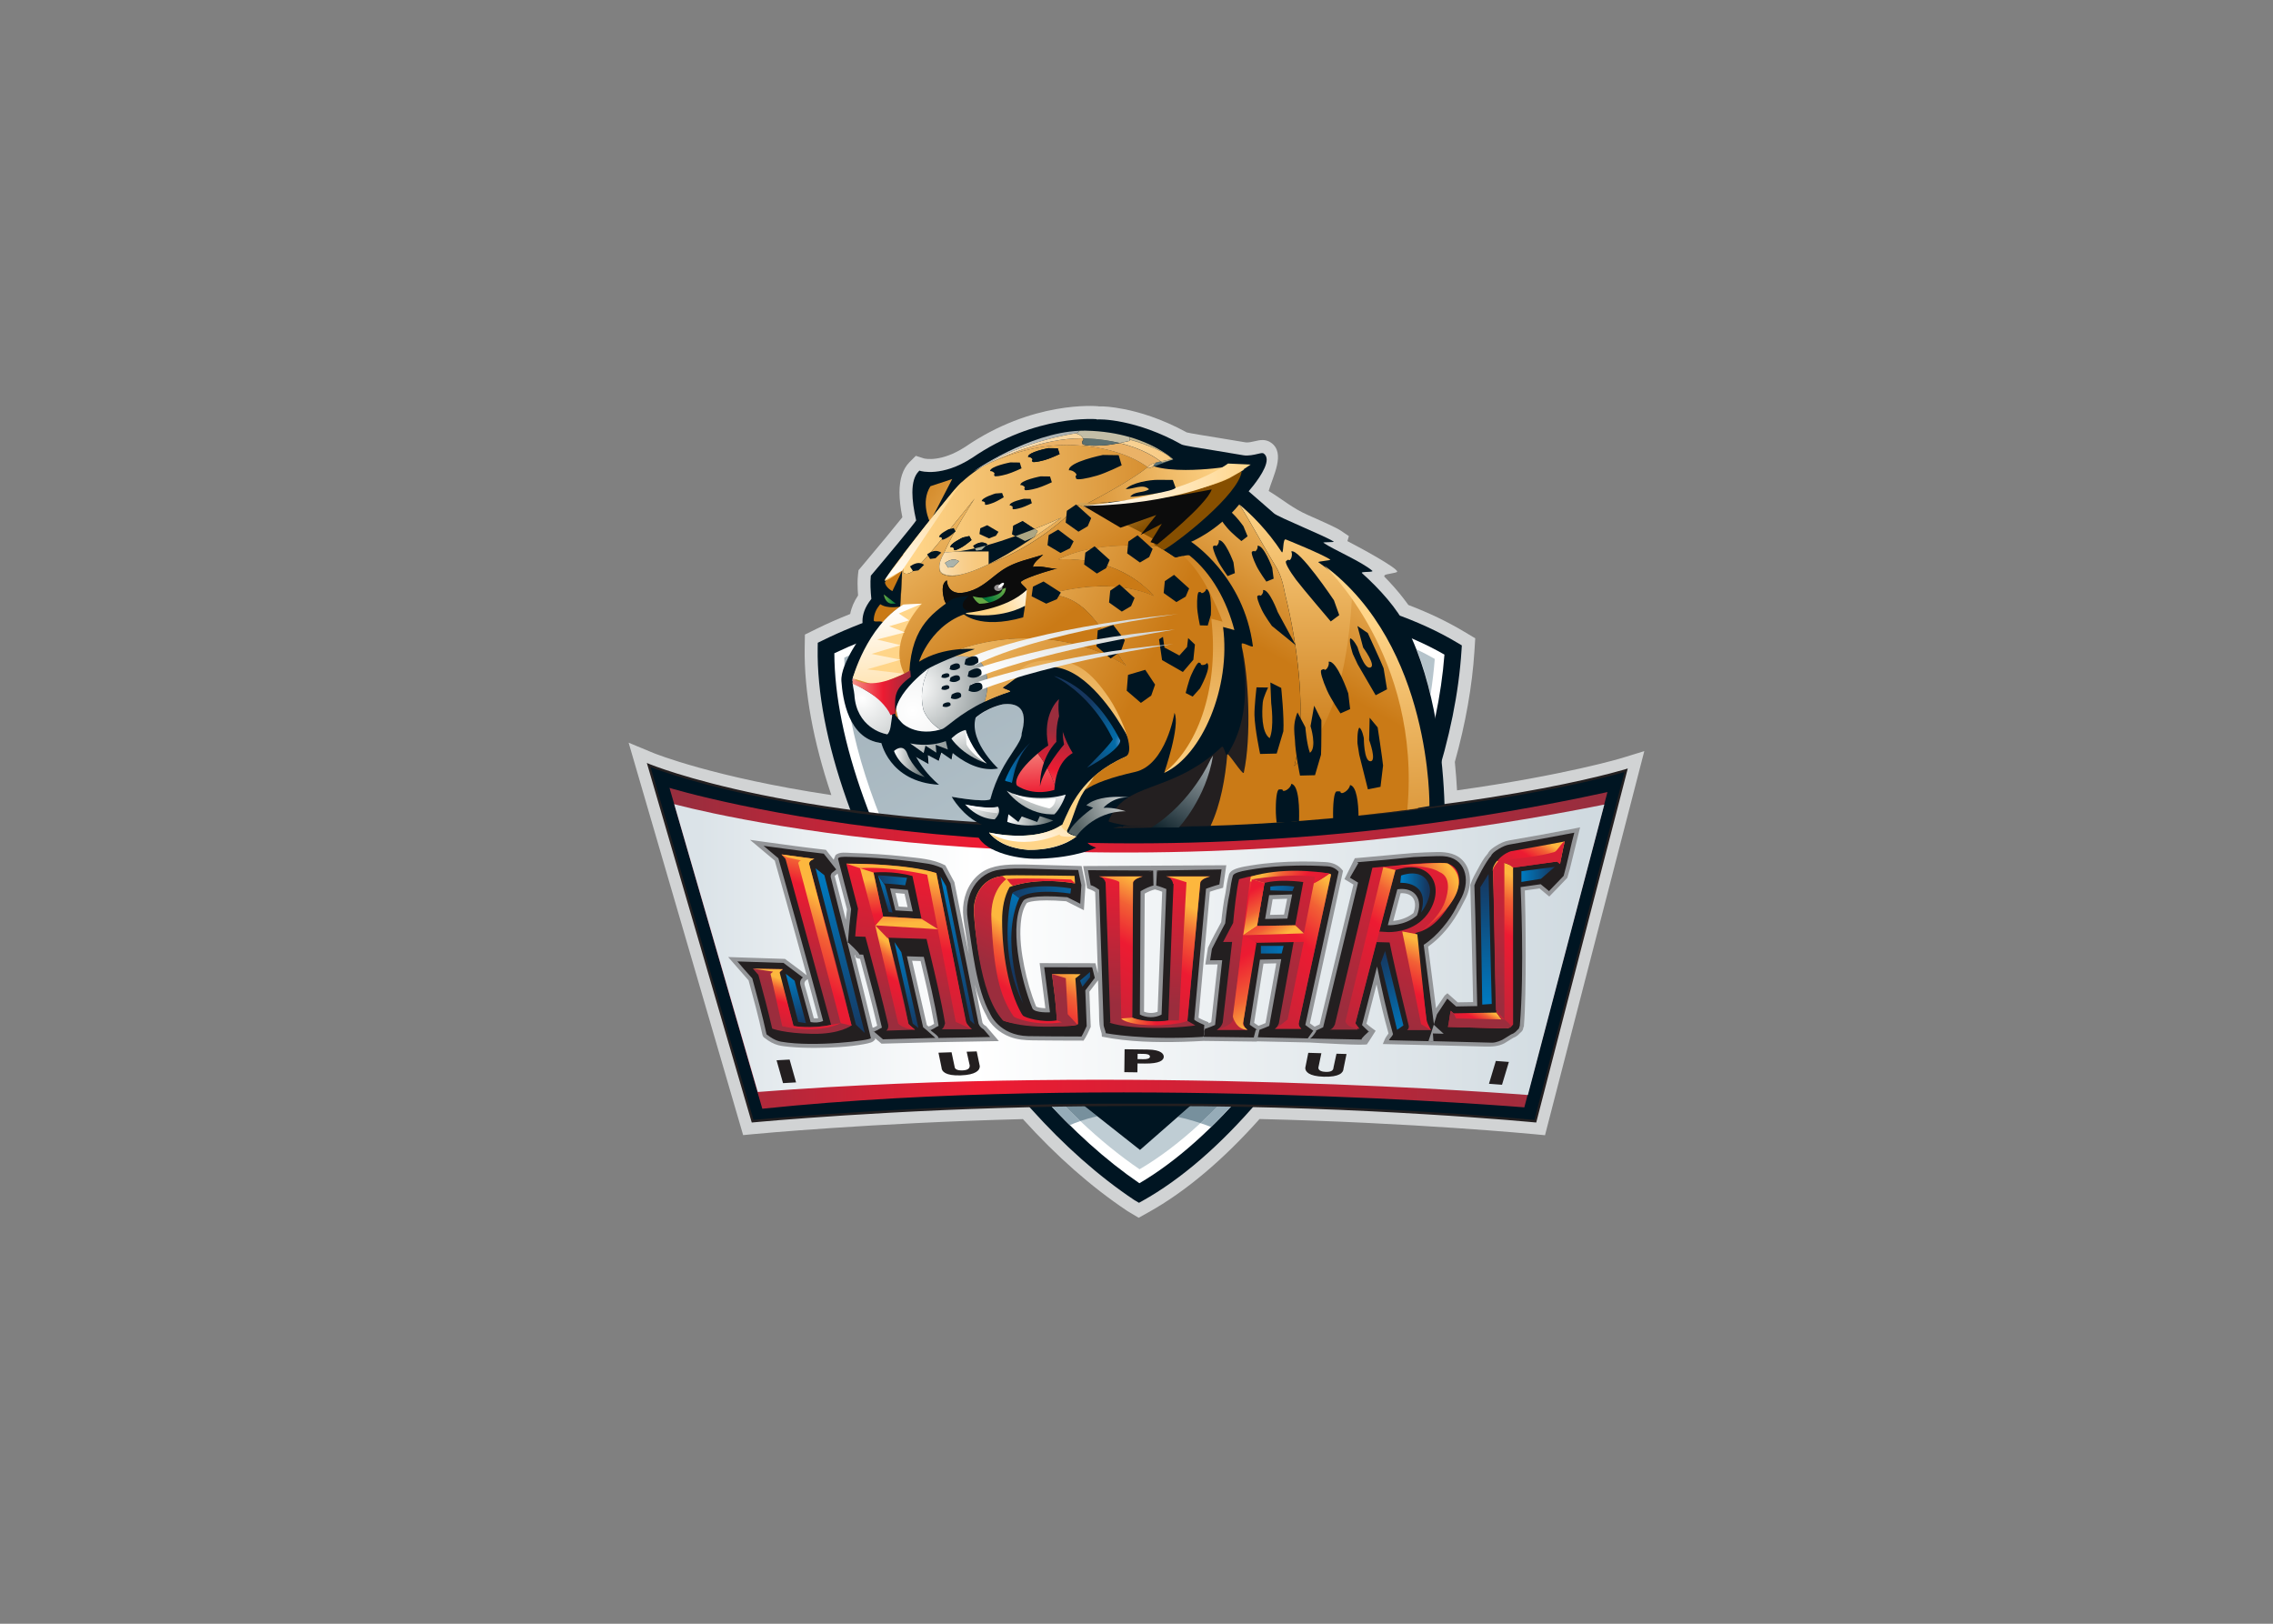 <svg clip-rule="evenodd" fill-rule="evenodd" stroke-linejoin="round" stroke-miterlimit="1.414" viewBox="0 0 560 400" xmlns="http://www.w3.org/2000/svg" xmlns:xlink="http://www.w3.org/1999/xlink"><rect x="0" y="0" width="560" height="400" fill="#808080" stroke="none"/><linearGradient id="a"><stop offset="0" stop-color="#bfcdd4"/><stop offset="1" stop-color="#a0b0b9"/></linearGradient><linearGradient id="b" gradientTransform="matrix(-65.669 -109.449 109.449 -65.669 147.954 139.944)" gradientUnits="userSpaceOnUse" x1="0" x2="1" xlink:href="#a" y1="0" y2="0"/><linearGradient id="c" gradientTransform="matrix(-65.669 -109.449 109.449 -65.669 112.821 161.024)" gradientUnits="userSpaceOnUse" x1="0" x2="1" xlink:href="#a" y1="0" y2="0"/><linearGradient id="d" gradientTransform="matrix(-65.669 -109.449 109.449 -65.669 217.085 98.465)" gradientUnits="userSpaceOnUse" x1="0" x2="1" xlink:href="#a" y1="0" y2="0"/><linearGradient id="e"><stop offset="0" stop-color="#77909d"/><stop offset="1" stop-color="#66808d"/></linearGradient><linearGradient id="f" gradientTransform="matrix(-65.669 -109.449 109.449 -65.669 128.064 151.878)" gradientUnits="userSpaceOnUse" x1="0" x2="1" xlink:href="#e" y1="0" y2="0"/><linearGradient id="g" gradientTransform="matrix(-65.669 -109.449 109.449 -65.669 106.151 165.026)" gradientUnits="userSpaceOnUse" x1="0" x2="1" xlink:href="#e" y1="0" y2="0"/><linearGradient id="h" gradientUnits="userSpaceOnUse" x1="12.489" x2="237.898" y1="133.521" y2="133.521"><stop offset="0" stop-color="#982e3e"/><stop offset=".33" stop-color="#ed1b32"/><stop offset="1" stop-color="#982e3e"/></linearGradient><linearGradient id="i" gradientUnits="userSpaceOnUse" x1="17.412" x2="235.609" y1="133.789" y2="133.789"><stop offset="0" stop-color="#dbe3e8"/><stop offset=".31" stop-color="#fff"/><stop offset="1" stop-color="#d0dae0"/></linearGradient><linearGradient id="j"><stop offset="0" stop-color="#fdb73e"/><stop offset=".11" stop-color="#f26135"/><stop offset=".26" stop-color="#ed1b32"/><stop offset="1" stop-color="#9b2d3d"/></linearGradient><linearGradient id="k" gradientTransform="matrix(-5.787 11.044 -11.044 -5.787 210.891 148.424)" gradientUnits="userSpaceOnUse" x1="0" x2="1" xlink:href="#j" y1="0" y2="0"/><linearGradient id="l" gradientTransform="matrix(-23.703 45.228 -45.228 -23.703 222.76 118.489)" gradientUnits="userSpaceOnUse" x1="0" x2="1" xlink:href="#j" y1="0" y2="0"/><linearGradient id="m" gradientTransform="matrix(-10.926 17.827 -17.827 -10.926 225.046 106.605)" gradientUnits="userSpaceOnUse" x1="0" x2="1" xlink:href="#j" y1="0" y2="0"/><linearGradient id="n" gradientTransform="matrix(-13.506 67.531 -67.531 -13.506 224.179 78.934)" gradientUnits="userSpaceOnUse" x1="0" x2="1" xlink:href="#j" y1="0" y2="0"/><linearGradient id="o" gradientTransform="matrix(-13.506 67.531 -67.531 -13.506 224.879 79.074)" gradientUnits="userSpaceOnUse" x1="0" x2="1" xlink:href="#j" y1="0" y2="0"/><linearGradient id="p" gradientTransform="matrix(-13.506 67.531 -67.531 -13.506 228.942 79.887)" gradientUnits="userSpaceOnUse" x1="0" x2="1" xlink:href="#j" y1="0" y2="0"/><linearGradient id="q" gradientTransform="matrix(-22.821 59.614 -59.614 -22.821 206.235 92.072)" gradientUnits="userSpaceOnUse" x1="0" x2="1" xlink:href="#j" y1="0" y2="0"/><linearGradient id="r" gradientTransform="matrix(-8.095 48.888 -48.888 -8.095 74.113 102.511)" gradientUnits="userSpaceOnUse" x1="0" x2="1" xlink:href="#j" y1="0" y2="0"/><linearGradient id="s" gradientTransform="matrix(-8.734 34.934 -34.934 -8.734 51.523 110.273)" gradientUnits="userSpaceOnUse" x1="0" x2="1" xlink:href="#j" y1="0" y2="0"/><linearGradient id="t" gradientTransform="matrix(-28.18 40.257 -40.257 -28.18 100.418 132.955)" gradientUnits="userSpaceOnUse" x1="0" x2="1" xlink:href="#j" y1="0" y2="0"/><linearGradient id="u" gradientTransform="matrix(-15.361 33.405 -33.405 -15.361 111.43 107.577)" gradientUnits="userSpaceOnUse" x1="0" x2="1" xlink:href="#j" y1="0" y2="0"/><linearGradient id="v" gradientTransform="matrix(-15.361 33.405 -33.405 -15.361 106.845 105.468)" gradientUnits="userSpaceOnUse" x1="0" x2="1" xlink:href="#j" y1="0" y2="0"/><linearGradient id="w" gradientTransform="matrix(-1.63 44.244 -44.244 -1.63 129.88 103.164)" gradientUnits="userSpaceOnUse" x1="0" x2="1" xlink:href="#j" y1="0" y2="0"/><linearGradient id="x" gradientTransform="matrix(-26.44 52.435 -52.435 -26.44 133.101 120.669)" gradientUnits="userSpaceOnUse" x1="0" x2="1" xlink:href="#j" y1="0" y2="0"/><linearGradient id="y" gradientTransform="matrix(-19.328 60.078 -60.078 -19.328 174.079 84.729)" gradientUnits="userSpaceOnUse" x1="0" x2="1" xlink:href="#j" y1="0" y2="0"/><linearGradient id="z" gradientTransform="matrix(-38.53 43.993 -43.993 -38.53 173.823 118.471)" gradientUnits="userSpaceOnUse" x1="0" x2="1" xlink:href="#j" y1="0" y2="0"/><linearGradient id="A" gradientTransform="matrix(28.18 19.553 -19.553 28.18 157.928 112.738)" gradientUnits="userSpaceOnUse" x1="0" x2="1" xlink:href="#j" y1="0" y2="0"/><linearGradient id="B"><stop offset="0" stop-color="#007ac0"/><stop offset=".02" stop-color="#007ac0"/><stop offset="1" stop-color="#16365e"/></linearGradient><linearGradient id="C" gradientTransform="matrix(8.447 41.927 -41.927 8.447 48.106 114.273)" gradientUnits="userSpaceOnUse" x1="0" x2="1" xlink:href="#B" y1="0" y2="0"/><linearGradient id="D" gradientTransform="matrix(2.585 12.833 -12.833 2.585 39.955 139.789)" gradientUnits="userSpaceOnUse" x1="0" x2="1" xlink:href="#B" y1="0" y2="0"/><linearGradient id="E" gradientTransform="matrix(7.484 37.148 -37.148 7.484 77.455 116.451)" gradientUnits="userSpaceOnUse" x1="0" x2="1" xlink:href="#B" y1="0" y2="0"/><linearGradient id="F" gradientTransform="matrix(4.391 21.797 -21.797 4.391 66.362 132.309)" gradientUnits="userSpaceOnUse" x1="0" x2="1" xlink:href="#B" y1="0" y2="0"/><linearGradient id="G" gradientTransform="matrix(1.949 9.674 -9.674 1.949 62.325 115.54)" gradientUnits="userSpaceOnUse" x1="0" x2="1" xlink:href="#B" y1="0" y2="0"/><linearGradient id="H" gradientTransform="matrix(-26.858 .621 -.621 -26.858 118.805 119.212)" gradientUnits="userSpaceOnUse" x1="0" x2="1" xlink:href="#B" y1="0" y2="0"/><linearGradient id="I" gradientTransform="matrix(.004 22.317 -22.317 .004 95.207 117.308)" gradientUnits="userSpaceOnUse" x1="0" x2="1" xlink:href="#B" y1="0" y2="0"/><linearGradient id="J" gradientTransform="matrix(-11.798 .776 -.776 -11.798 72.135 116.294)" gradientUnits="userSpaceOnUse" x1="0" x2="1" xlink:href="#B" y1="0" y2="0"/><linearGradient id="K" gradientTransform="matrix(-19.866 -.931 .931 -19.866 163.682 134.094)" gradientUnits="userSpaceOnUse" x1="0" x2="1" xlink:href="#B" y1="0" y2="0"/><linearGradient id="L" gradientTransform="matrix(11.799 6.675 -6.675 11.799 155.956 115.908)" gradientUnits="userSpaceOnUse" x1="0" x2="1" xlink:href="#B" y1="0" y2="0"/><linearGradient id="M" gradientTransform="matrix(-9.057 -19.986 19.986 -9.057 192.808 155.159)" gradientUnits="userSpaceOnUse" x1="0" x2="1" xlink:href="#B" y1="0" y2="0"/><linearGradient id="N" gradientUnits="userSpaceOnUse" x1="190.382" x2="196.715" xlink:href="#B" y1="119.874" y2="119.874"/><linearGradient id="O" gradientTransform="matrix(-.884 -32.284 32.284 -.884 211.347 147.588)" gradientUnits="userSpaceOnUse" x1="0" x2="1" xlink:href="#B" y1="0" y2="0"/><linearGradient id="P" gradientUnits="userSpaceOnUse" x1="219.778" x2="228.007" xlink:href="#B" y1="115.278" y2="115.278"/><linearGradient id="Q" gradientTransform="matrix(-37.705 58.155 -58.155 -37.705 51.182 123.904)" gradientUnits="userSpaceOnUse" x1="0" x2="1" xlink:href="#j" y1="0" y2="0"/><linearGradient id="R" gradientTransform="matrix(-6.613 19.552 -19.552 -6.613 42.293 142.638)" gradientUnits="userSpaceOnUse" x1="0" x2="1" xlink:href="#j" y1="0" y2="0"/><linearGradient id="S" gradientTransform="matrix(-12.994 63.585 -63.585 -12.994 72.569 115.754)" gradientUnits="userSpaceOnUse" x1="0" x2="1" xlink:href="#j" y1="0" y2="0"/><linearGradient id="T" gradientTransform="matrix(-2.329 -40.83 40.83 -2.329 68.393 127.262)" gradientUnits="userSpaceOnUse" x1="0" x2="1" xlink:href="#j" y1="0" y2="0"/><linearGradient id="U" gradientTransform="matrix(1.552 33.53 -33.53 1.552 59.664 116.55)" gradientUnits="userSpaceOnUse" x1="0" x2="1" xlink:href="#j" y1="0" y2="0"/><linearGradient id="V" gradientTransform="matrix(-14.378 23.005 -23.005 -14.378 69.052 135.314)" gradientUnits="userSpaceOnUse" x1="0" x2="1" xlink:href="#j" y1="0" y2="0"/><linearGradient id="W" gradientTransform="matrix(5.48 3.266 -3.266 5.48 108.834 138.9)" gradientUnits="userSpaceOnUse" x1="0" x2="1" xlink:href="#B" y1="0" y2="0"/><linearGradient id="X" gradientTransform="matrix(-15.799 -30.162 30.162 -15.799 155.985 127.882)" gradientUnits="userSpaceOnUse" x1="0" x2="1" xlink:href="#j" y1="0" y2="0"/><linearGradient id="Y" gradientTransform="matrix(-18.862 -30.04 30.04 -18.862 159.636 131.366)" gradientUnits="userSpaceOnUse" x1="0" x2="1" xlink:href="#j" y1="0" y2="0"/><linearGradient id="Z" gradientTransform="matrix(-29.796 -56.883 56.883 -29.796 156.927 151.358)" gradientUnits="userSpaceOnUse" x1="0" x2="1" xlink:href="#j" y1="0" y2="0"/><linearGradient id="aa" gradientTransform="matrix(-31.903 42.615 -42.615 -31.903 194.581 117.815)" gradientUnits="userSpaceOnUse" x1="0" x2="1" xlink:href="#j" y1="0" y2="0"/><linearGradient id="ab" gradientTransform="matrix(-44.246 26.082 -26.082 -44.246 202.314 114.514)" gradientUnits="userSpaceOnUse" x1="0" x2="1" xlink:href="#j" y1="0" y2="0"/><linearGradient id="ac" gradientTransform="matrix(-18.977 42.267 -42.267 -18.977 197.7 133.185)" gradientUnits="userSpaceOnUse" x1="0" x2="1" xlink:href="#j" y1="0" y2="0"/><linearGradient id="ad" gradientTransform="matrix(31.604 4.004 -4.004 31.604 121.659 150.59)" gradientUnits="userSpaceOnUse" x1="0" x2="1" xlink:href="#j" y1="0" y2="0"/><linearGradient id="ae"><stop offset="0" stop-color="#fff"/><stop offset="1" stop-color="#566364"/></linearGradient><radialGradient id="af" cx="0" cy="0" gradientTransform="matrix(41.224 0 0 -41.224 57.468 71.921)" gradientUnits="userSpaceOnUse" r="1" xlink:href="#ae"/><linearGradient id="ag"><stop offset="0" stop-color="#ffd589"/><stop offset="1" stop-color="#ca7a16"/></linearGradient><linearGradient id="ah" gradientUnits="userSpaceOnUse" x1="12.936" x2="27.501" xlink:href="#ag" y1="45.32" y2="45.32"/><linearGradient id="ai" gradientTransform="matrix(-11.348 -2.043 2.043 -11.348 111.676 12.312)" gradientUnits="userSpaceOnUse" x1="0" x2="1" xlink:href="#ag" y1="0" y2="0"/><linearGradient id="aj" gradientTransform="matrix(4.285 -3.568 3.568 4.285 65.215 41.487)" gradientUnits="userSpaceOnUse" x1="0" x2="1" xlink:href="#ag" y1="0" y2="0"/><linearGradient id="ak" gradientTransform="matrix(2.626 -63.897 63.897 2.626 110.998 91.191)" gradientUnits="userSpaceOnUse" x1="0" x2="1" xlink:href="#ag" y1="0" y2="0"/><linearGradient id="al" gradientTransform="matrix(75.337 -.272 .272 75.337 70.444 41.037)" gradientUnits="userSpaceOnUse" x1="0" x2="1" xlink:href="#ag" y1="0" y2="0"/><linearGradient id="am" gradientTransform="matrix(75.337 -.272 .272 75.337 70.388 25.606)" gradientUnits="userSpaceOnUse" x1="0" x2="1" xlink:href="#ag" y1="0" y2="0"/><linearGradient id="an" gradientTransform="matrix(12.931 18.019 -18.019 12.931 121.237 6.897)" gradientUnits="userSpaceOnUse" x1="0" x2="1" y1="0" y2="0"><stop offset="0" stop-color="#ffd589"/><stop offset="1" stop-color="#864f00"/></linearGradient><linearGradient id="ao" gradientTransform="matrix(33.18 46.235 -46.235 33.18 65.296 12.202)" gradientUnits="userSpaceOnUse" x1="0" x2="1" xlink:href="#ag" y1="0" y2="0"/><linearGradient id="ap" gradientTransform="matrix(58.711 27.969 -27.969 58.711 68.122 38.911)" gradientUnits="userSpaceOnUse" x1="0" x2="1" xlink:href="#ag" y1="0" y2="0"/><radialGradient id="aq" cx="0" cy="0" gradientTransform="matrix(138.733 0 0 -138.733 69.913 75.006)" gradientUnits="userSpaceOnUse" r="1" xlink:href="#ae"/><radialGradient id="ar" cx="0" cy="0" gradientTransform="matrix(27.598 0 0 -27.598 70.801 69.355)" gradientUnits="userSpaceOnUse" r="1" xlink:href="#ae"/><linearGradient id="as" gradientUnits="userSpaceOnUse" x1="93.217" x2="104.547" xlink:href="#ae" y1="101.91" y2="101.91"/><linearGradient id="at" gradientTransform="matrix(15.351 10.36 -10.36 15.351 83.353 96.19)" gradientUnits="userSpaceOnUse" x1="0" x2="1" xlink:href="#ae" y1="0" y2="0"/><linearGradient id="au" gradientTransform="matrix(5.416 16.249 -16.249 5.416 81.555 78.342)" gradientUnits="userSpaceOnUse" x1="0" x2="1" xlink:href="#ae" y1="0" y2="0"/><linearGradient id="av" gradientTransform="matrix(7.695 .157 -.157 7.695 65.253 87.673)" gradientUnits="userSpaceOnUse" x1="0" x2="1" xlink:href="#ae" y1="0" y2="0"/><linearGradient id="aw" gradientTransform="matrix(-32.983 -22.997 22.997 -32.983 99.712 39.138)" gradientUnits="userSpaceOnUse" x1="0" x2="1" xlink:href="#ag" y1="0" y2="0"/><linearGradient id="ax" gradientTransform="matrix(-0 62.42 -62.42 -0 164.957 23.13)" gradientUnits="userSpaceOnUse" x1="0" x2="1" xlink:href="#ag" y1="0" y2="0"/><linearGradient id="ay" gradientTransform="matrix(-23.637 41.837 -41.837 -23.637 190.288 23.974)" gradientUnits="userSpaceOnUse" x1="0" x2="1" xlink:href="#ag" y1="0" y2="0"/><linearGradient id="az" gradientTransform="matrix(97.489 33.504 -33.504 97.489 66.797 58.972)" gradientUnits="userSpaceOnUse" x1="0" x2="1" xlink:href="#ag" y1="0" y2="0"/><radialGradient id="aA" cx="0" cy="0" gradientTransform="matrix(13.899 0 0 -13.899 122.332 82.741)" gradientUnits="userSpaceOnUse" r="1"><stop offset="0" stop-color="#7da4d7"/><stop offset=".02" stop-color="#7da4d7"/><stop offset=".19" stop-color="#036ca8"/><stop offset="1" stop-color="#16365e"/></radialGradient><linearGradient id="aB"><stop offset="0" stop-color="#fff"/><stop offset=".01" stop-color="#fff"/><stop offset=".98" stop-color="#ffd68c"/><stop offset="1" stop-color="#ffd589"/></linearGradient><linearGradient id="aC" gradientTransform="matrix(2.107 30.551 -30.551 2.107 63.071 49.239)" gradientUnits="userSpaceOnUse" x1="0" x2="1" xlink:href="#aB" y1="0" y2="0"/><linearGradient id="aD"><stop offset="0" stop-color="#64a845"/><stop offset=".02" stop-color="#64a845"/><stop offset="1" stop-color="#00773a"/></linearGradient><linearGradient id="aE" gradientUnits="userSpaceOnUse" x1="62.833" x2="65.782" xlink:href="#aD" y1="47.502" y2="47.502"/><radialGradient id="aF" cx="0" cy="0" gradientTransform="matrix(22.489 0 0 -22.489 64.577 79.531)" gradientUnits="userSpaceOnUse" r="1" xlink:href="#ae"/><linearGradient id="aG" gradientTransform="matrix(-49.659 8.187 -8.187 -49.659 147.527 15.678)" gradientUnits="userSpaceOnUse" x1="0" x2="1" xlink:href="#ag" y1="0" y2="0"/><linearGradient id="aH" gradientTransform="matrix(14.788 -24.856 24.856 14.788 64.305 44.559)" gradientUnits="userSpaceOnUse" x1="0" x2="1" xlink:href="#aB" y1="0" y2="0"/><linearGradient id="aI" gradientTransform="matrix(-10.929 6.429 -6.429 -10.929 101.165 43.735)" gradientUnits="userSpaceOnUse" x1="0" x2="1" xlink:href="#aB" y1="0" y2="0"/><linearGradient id="aJ"><stop offset="0" stop-color="#f58d82"/><stop offset=".02" stop-color="#f58d82"/><stop offset=".52" stop-color="#ed1b32"/><stop offset="1" stop-color="#9b2d3d"/></linearGradient><linearGradient id="aK" gradientTransform="matrix(1.706 24.439 -24.439 1.706 99.431 82.966)" gradientUnits="userSpaceOnUse" x1="0" x2="1" xlink:href="#aJ" y1="0" y2="0"/><linearGradient id="aL" gradientTransform="matrix(2.664 -20.155 20.155 2.664 103.153 99.931)" gradientUnits="userSpaceOnUse" x1="0" x2="1" xlink:href="#aJ" y1="0" y2="0"/><linearGradient id="aM" gradientUnits="userSpaceOnUse" x1="92.647" x2="98.946" xlink:href="#B" y1="87.844" y2="87.844"/><linearGradient id="aN" gradientTransform="matrix(-4.031 2.6 -2.6 -4.031 92.382 45.134)" gradientUnits="userSpaceOnUse" x1="0" x2="1" xlink:href="#aD" y1="0" y2="0"/><linearGradient id="aO" gradientTransform="matrix(21.829 1.741 -1.741 21.829 87.072 47.9)" gradientUnits="userSpaceOnUse" x1="0" x2="1" xlink:href="#aD" y1="0" y2="0"/><linearGradient id="aP" gradientUnits="userSpaceOnUse" x1="111.986" x2="153.143" xlink:href="#aB" y1="19.372" y2="19.372"/><linearGradient id="aQ"><stop offset="0" stop-color="#587685"/><stop offset=".01" stop-color="#587685"/><stop offset="1" stop-color="#5c6e6a"/></linearGradient><linearGradient id="aR" gradientTransform="matrix(-50.312 5.983 -5.983 -50.312 154.855 11.296)" gradientUnits="userSpaceOnUse" x1="0" x2="1" xlink:href="#aQ" y1="0" y2="0"/><linearGradient id="aS" gradientTransform="matrix(-50.312 5.983 -5.983 -50.312 154.009 4.177)" gradientUnits="userSpaceOnUse" x1="0" x2="1" xlink:href="#aQ" y1="0" y2="0"/><linearGradient id="aT" gradientUnits="userSpaceOnUse" x1="84.815" x2="134.04" y1="15.579" y2="15.579"><stop offset="0" stop-color="#9db2be"/><stop offset=".01" stop-color="#9db2be"/><stop offset="1" stop-color="#a19e81"/></linearGradient><linearGradient id="aU" gradientTransform="matrix(113.918 -26.3 26.3 113.918 51.23 21.657)" gradientUnits="userSpaceOnUse" x1="0" x2="1" xlink:href="#ae" y1="0" y2="0"/><linearGradient id="aV"><stop offset="0" stop-color="#fff"/><stop offset="1" stop-color="#f7c77a"/></linearGradient><linearGradient id="aW" gradientUnits="userSpaceOnUse" x1="55.107" x2="129.798" xlink:href="#aV" y1="10.828" y2="10.828"/><linearGradient id="aX" gradientUnits="userSpaceOnUse" x1="103.037" x2="136.066" xlink:href="#aV" y1="9.312" y2="9.312"/><linearGradient id="aY" gradientUnits="userSpaceOnUse" x1="60.887" x2="138.028" xlink:href="#aV" y1="10.977" y2="10.977"/><radialGradient id="aZ" cx="71.472" cy="70.929" gradientUnits="userSpaceOnUse" r="17.863"><stop offset="0" stop-color="#fff"/><stop offset="1" stop-color="#c3bea7"/></radialGradient><linearGradient id="a0" gradientTransform="matrix(11.62 -14.729 14.729 11.62 96.229 109.641)" gradientUnits="userSpaceOnUse" x1="0" x2="1" xlink:href="#aB" y1="0" y2="0"/><linearGradient id="a1" gradientTransform="matrix(-6.531 0 0 -6.531 145.601 107.095)" gradientUnits="userSpaceOnUse" x1="0" x2="1" xlink:href="#aB" y1="0" y2="0"/><linearGradient id="a2" gradientUnits="userSpaceOnUse" x1="69.932" x2="88.953" y1="38.78" y2="38.78"><stop offset="0" stop-color="#fff"/><stop offset=".1" stop-color="#fef5e7"/><stop offset=".29" stop-color="#fbe5c0"/><stop offset=".48" stop-color="#f9d8a2"/><stop offset=".66" stop-color="#f8ce8c"/><stop offset=".84" stop-color="#f7c97e"/><stop offset="1" stop-color="#f7c77a"/></linearGradient><linearGradient id="a3"><stop offset="0" stop-color="#a9bdc7"/><stop offset=".01" stop-color="#a9bdc7"/><stop offset="1" stop-color="#ada683"/></linearGradient><linearGradient id="a4" gradientTransform="matrix(22.72 -10.397 10.397 22.72 70.148 42.604)" gradientUnits="userSpaceOnUse" x1="0" x2="1" xlink:href="#a3" y1="0" y2="0"/><linearGradient id="a5" gradientTransform="matrix(22.72 -10.397 10.397 22.72 70.968 44.397)" gradientUnits="userSpaceOnUse" x1="0" x2="1" xlink:href="#a3" y1="0" y2="0"/><linearGradient id="a6" gradientTransform="matrix(22.72 -10.397 10.397 22.72 70.356 43.06)" gradientUnits="userSpaceOnUse" x1="0" x2="1" xlink:href="#a3" y1="0" y2="0"/><radialGradient id="a7" cx="0" cy="0" gradientTransform="matrix(165.136 44.078 44.078 -165.136 86.48 69.707)" gradientUnits="userSpaceOnUse" r="1" xlink:href="#ae"/><radialGradient id="a8" cx="0" cy="0" gradientTransform="matrix(159.602 42.601 42.601 -159.602 86.896 67.255)" gradientUnits="userSpaceOnUse" r="1" xlink:href="#ae"/><radialGradient id="a9" cx="0" cy="0" gradientTransform="matrix(159.599 42.601 42.601 -159.599 86.464 70.871)" gradientUnits="userSpaceOnUse" r="1" xlink:href="#ae"/><linearGradient id="ba" gradientUnits="userSpaceOnUse" x1="55.187" x2="69.502" xlink:href="#aJ" y1="70.574" y2="70.574"/><linearGradient id="bb" gradientTransform="matrix(-4.095 14.104 -14.104 -4.095 101.133 92.558)" gradientUnits="userSpaceOnUse" x1="0" x2="1" xlink:href="#ae" y1="0" y2="0"/><radialGradient id="bc" cx="0" cy="0" gradientTransform="matrix(30.691 0 0 -30.691 85.099 98.53)" gradientUnits="userSpaceOnUse" r="1" xlink:href="#ae"/><linearGradient id="bd" gradientTransform="matrix(5.104 74.01 -74.01 5.104 183.113 52.269)" gradientUnits="userSpaceOnUse" x1="0" x2="1" xlink:href="#ag" y1="0" y2="0"/><radialGradient id="be" cx="0" cy="0" gradientTransform="matrix(13.344 10.208 11.872 -11.474 91.733 44.138)" gradientUnits="userSpaceOnUse" r="1" xlink:href="#ae"/><radialGradient id="bf" cx="0" cy="0" gradientTransform="matrix(18.75 0 0 -18.75 126.996 94.715)" gradientUnits="userSpaceOnUse" r="1" xlink:href="#ae"/><radialGradient id="bg" cx="0" cy="0" gradientTransform="matrix(37.883 0 0 -37.883 150.571 75.144)" gradientUnits="userSpaceOnUse" r="1"><stop offset="0" stop-color="#fff"/><stop offset=".67" stop-color="#556369"/><stop offset="1" stop-color="#00151e"/></radialGradient><g fill-rule="nonzero" transform="matrix(1.001 0 0 1.001 154.847 99.987)"><path d="m244.59 86.63c-.23.07-14.01 4.25-40.67 7.99-.11-2.03-.28-4.4-.54-7 2.65-9.49 4.26-18.59 4.82-27.23l.2-3.19-2.74-1.64c-4.09-2.45-8.67-4.64-13.71-6.56-.28-.4-.57-.77-.86-1.15-.09-.12-.17-.23-.27-.36l-.11-.15c-1.36-1.76-2.94-3.55-4.73-5.37.04-.09.09-.17.13-.27.12-.35 3.08-.55 3.08-.91 0-.94-9.03-5.85-12.04-7.4-.06-.03-.13-.07-.21-.11.18-.61.36-1.23.36-1.23l-1.97-1.33c-1.16-.77-3.81-1.95-8.03-3.82-3.89-1.71-6.13-3.75-9.74-5.96 1.05-3.7 4.21-9.27.63-11.85-1.41-1.02-2.88-.67-3.94-.42-.63.15-1.78.41-2.35.31l-6.82-1.13c-2.54-.41-6.67-1.07-7.68-1.32-6.31-3.46-11.87-5.04-15.45-5.73-3-.59-4.96-.73-6.28-.67l-.01-.04c-.66-.06-16.25-1.4-32.88 10.06l.07-.05c-5.89 3.82-9.86 2.89-10.1 2.84-.08-.03-2.04-.65-2.04-.65l-1.56 1.56c-1.63 1.66-2.46 4.16-2.46 7.45 0 1.77.24 3.79.71 6.11-1.62 2.06-5.72 7.02-10.08 12.19l-.71.84-.13 1.09c-.08.68-.11 1.42-.11 2.16 0 1.09.07 2.14.13 2.95-1 1.5-1.65 3.02-1.94 4.57-2.86 1.14-5.63 2.35-8.28 3.66l-2.87 1.41-.05 3.2c-.18 10.73 2.08 23.03 6.56 36.3-29-4.36-43.51-10.25-43.74-10.34l-6.15-2.55 1.86 6.39 26.32 90.18 2.62-.25c.36-.04 29.11-2.74 66.24-3.69 8.28 9.15 16.83 16.68 25.58 22.53l.06.05 2.85 1.7 2.42-1.35c9.11-5.07 18.34-12.87 27.33-22.95 37.84.9 67.2 3.69 67.55 3.73l2.71.26 24.44-94.53z" fill="#d1d3d4"/><path d="m119.87 42.51c-29.18.89-53.47 6.02-72.16 15.24l-1.13.55-.02 1.25c-.35 21.87 9.77 50.6 28.51 80.91 15.36 24.84 31.97 43.33 49.37 54.95l1.2.71.83-.46c19.11-10.64 38.91-33.81 55.74-65.21 13.8-25.74 21.47-49.37 22.81-70.25l.08-1.25-1.07-.64c-18.79-11.27-48.68-16.88-84.16-15.8" fill="#001522"/><path d="m119.99 46.61c34.03-1.03 62.64 4.16 80.83 14.6-1.53 19.97-9 42.61-22.24 67.3-16.08 30.01-34.8 52.22-52.84 62.8-16.54-11.33-32.42-29.14-47.18-53.02-17.97-29.05-27.84-56.47-27.9-77.41 18.02-8.61 41.33-13.42 69.33-14.27" fill="#fff"/><path d="m111.19 176c4.79 4.54 9.66 8.5 14.59 11.87 4.96-2.91 9.98-6.71 14.98-11.35 1.83-1.69 3.64-3.49 5.46-5.39 10.7-11.24 21.18-26.15 30.71-43.88 5.11-9.51 9.33-18.7 12.66-27.54-26.36 3.27-47.18 3.84-58.44 3.84-5.96 0-9.25-.16-9.25-.16l-.24.29c-.05-.1-.2-.15-.42-.15-.73 0-2.23.51-3.7 1.01-1.47.51-2.91 1.01-3.49 1.01-.2 0-.29-.06-.27-.19-.01 0 .78-.6.77-.6 0 0-.2.15-.79.59-2.92 2.19 1.4 3.37 1.4 3.37s-4.64 2.44-14.1 2.74c-.23.01-.47.01-.71.01-5.91 0-13.74-2.23-14.57-6.47l-.01-.12c0-.43.42-.92 1.08-1.63 0 0 .08-.09.16-.18-4.65-2.03-7.35-6.71-7.38-6.87 0 0 4.83.89 7.68.89.82 0 1.47-.07 1.8-.26 1.48-5.54 3.85-9.13 5.57-11.71 1.35-2.02 2.17-3.33 2.17-4.53 0-.53 2.5-7.2-3.51-7.2-.35 0-.73.02-1.14.07-1.06.21-4.98 1.22-8.07 4.57-1.61 1.74-2.19 3.38-2.37 4 .6.42 1.39 1.29 1.5 1.91.02.07.02.14.02.22 0 .09-.13.12-.35.12-.81 0-2.74-.49-2.74-.49l-.62 3.29-2.51-1.73-.63 2.04-2.66-1.41.15 2.2-3.92-2.2s-3.08-3.23-3.78-4.51c-1.03 1.37-1.2 1.45-1.29 1.5-.31.14-.64.2-1.04.2-.5 0-1.09-.09-1.83-.2l-.11-.02c-3.57-.52-5.79-2.84-7.19-5.62 3.41 17.48 12.11 37.96 25.39 59.36 8.39 13.53 17.15 25.04 26.19 34.46 1.59 1.68 3.21 3.3 4.85 4.85z" fill="url(#b)"/><path d="m54.37 61.37c-.42.2-.84.39-1.26.59 0 .69.02 1.39.04 2.09.34-.89.76-1.8 1.22-2.68z" fill="url(#c)"/><path d="m198.44 62.27c-1.43-.82-2.92-1.6-4.47-2.35 1.4 3.57 2.53 7.34 3.44 11.11.46-2.98.81-5.9 1.03-8.76z" fill="url(#d)"/><path d="m143.41 177.46c-.9-.34-1.78-.66-2.66-.95 1.83-1.69 3.64-3.49 5.46-5.4 1.48.01 2.59.02 3.24.03-2 2.24-4.02 4.35-6.04 6.32" fill="#96acb8"/><path d="m146.21 171.12c-1.75-.02-4-.03-6.57-.05l-4.46 3.91c1.79.39 3.65.9 5.58 1.53 1.82-1.68 3.64-3.48 5.45-5.39z" fill="url(#f)"/><path d="m108.61 177.02c-1.86-1.84-3.71-3.77-5.55-5.77.93-.04 2.02-.07 3.25-.09 1.62 1.68 3.24 3.3 4.88 4.85-1.02.34-1.88.69-2.58 1.01" fill="#96acb8"/><path d="m111.19 176c1.19-.41 2.6-.83 4.2-1.18l-4.74-3.74c-1.57.02-3.03.04-4.35.07 1.63 1.68 3.25 3.3 4.89 4.85z" fill="url(#g)"/><path d="m126.42 103.54c-81.84 1.39-121.45-15.15-121.45-15.15l25.58 87.66c21.42-2.02 42.97-3.07 64.47-3.66 5.62-.15 11.24-.26 16.86-.34l14.01 11.06 12.68-11.1c20.6.2 41.2.95 61.75 2.28 7.63.49 15.27 1.03 22.88 1.75l22.33-86.37c.01.01-40.35 12.53-119.11 13.87z" fill="#001522"/><path d="m245.45 89.39s-.15.05-.47.14c-4.7 1.37-44.76 12.46-118.57 13.71-3.3.06-6.54.08-9.71.08-37.61 0-65.53-3.81-84.03-7.61-9.25-1.9-16.15-3.8-20.74-5.23-2.29-.71-4.01-1.31-5.15-1.72-.57-.21-1-.37-1.28-.48s-.42-.17-.42-.17l-.57-.24 25.82 88.49.24-.02s.66-.06 1.9-.17c8.73-.77 46.35-3.85 89.14-3.85h10.86c24.44 0 47.11 1.01 63.68 2.01 8.28.5 15.04 1.01 19.72 1.38 2.34.19 4.16.35 5.4.46s1.89.17 1.89.17l.25.02 22.53-87.13zm-22.47 86.33c-3.51-.33-43.77-4.01-90.5-4.01-1.58 0-3.16 0-4.76.01-2.03 0-4.07-.01-6.1-.01-46.81 0-87.41 3.69-90.86 4.01l-25.33-86.83c4.86 1.88 41.34 15.03 111.28 15.03 3.17 0 6.41-.03 9.72-.08 73.72-1.26 113.82-12.31 118.69-13.73z" fill="#231f20"/><path d="m32.93 172.97c84.89-8.84 187.55-.34 187.55-.34l20.46-77.59c-132.95 28.98-230.8-1.01-230.85-1.03z" fill="url(#h)"/><path d="m11.25 98.01 20.56 70.84c90.96-7.18 189.55.74 189.55.74l18.81-71.48c-132.33 26.63-228.92-.1-228.92-.1z" fill="url(#i)"/><path d="m232.6 104.05c-5.24 1.01-10.58 1.99-15.88 2.9h.01c-1.13.18-2.17.69-3.13 1.28-.81.5-1.68 1.07-2.11 1.95-.95 1.06-1.65 2.32-2.32 3.57-.73 1.34-1.53 2.67-1.98 4.13.27 9.62.49 19.23.69 28.85-1.23.02-3.6.06-3.8.06-.43-.38-2.52-2.24-2.52-2.24l-.67.56-2.14 3.15c-.67-5.22-1.84-14.39-1.95-15.19 2.58-1.81 4.75-4.26 6.48-6.89 1.01-1.53 1.85-3.21 2.69-4.84 1.44-2.78 1.71-6.58-.35-9.13-1.63-2.02-4.1-2.45-6.55-2.41-1.97.03-3.94.12-5.9.24-4.37.34-8.73.81-13.1 1.17-.43.04-.86.07-1.3.11l-2.56 5.14s1.62.98 2.21 1.34c-.33 1.35-8.09 33.5-8.31 34.41-.37.17-.96.44-1.24.57-.39-.27-.78-.54-1.16-.83.26-1.21 8.15-37.52 8.15-37.52-1.09-1.49-2.57-2.06-4.37-2.16-1.98-.12-3.98-.15-5.97-.14-4.1.02-8.2.3-12.25.96-1.06.17-2.15.33-3.18.64-.86.25-1.88.62-2.27 1.51-.45 1.49-.66 3.06-.88 4.59-.44 1.92-.82 4.94-1.06 7.22-1.11 2.08-2.27 4.15-3.26 6.29l-.65 4.14s2.15-.02 3.02-.03c-.52 4.74-1.04 9.48-1.56 14.22-.2.08-.44.18-.68.27 0-.08.01-.16.01-.24-.84-.34-1.68-.67-2.46-1.13.09-1.05 2.68-29.8 2.79-31 1.07-.38 2.15-.7 3.25-.98l.79-5.54-35.22.2c.32 1.83.65 3.66.98 5.49.72.23 1.33.46 1.97.89.22 6.67.44 13.33.67 19.99l-.61-2.46-13.73-.02c.37 2.91.74 5.82 1.11 8.73.1.79.2 1.58.3 2.37-1.07-.04-2.04-.21-2.28-.44-1.3-3.17-2.24-6.5-2.92-9.86-.7-3.45-1.17-7.06-.86-10.58.15-1.72.5-3.55 1.47-5 .2-.14 1.82-1.08 9.71-.45.28.14 4.36 2.2 4.36 2.2.15-2.09.27-4.18.39-6.26l-.96-4.61c-3.87-.1-7.74-.2-11.61-.31-1.57-.04-3.14-.1-4.71-.07-3.35.07-6.71.39-9.29 2.75-2.5 2.28-3.66 5.71-3.57 9.04.05 1.83.44 3.66.7 5.47.23 1.6.46 3.2.72 4.8-1.76-8.78-3.55-17.72-3.55-17.72l-2.22-4.12c-3.01-1.58-6.58-1.78-9.9-2.16-4.36-.5-8.74-.76-13.13-.89-1.16-.04-3.07-.37-4.01.55l-.44 1.11-1.91-2.43c-5.14-.58-10.26-1.29-15.38-2-1.1-.15-2.2-.31-3.3-.46 0 0 5.67 4.76 6.09 5.11.61 2.15 4.49 15.87 7.85 28.21-1.74-1.39-3.56-2.68-5.34-4.02l-13.98-.46c1.67 1.92 3.34 3.83 5.02 5.74 1.2 4.37 2.43 8.88 3.42 13.44l-.01-.06c.04.24.2.64.7.9.94.74 2.02 1.36 3.19 1.67.93.24 1.92.33 2.87.42 2.11.2 4.23.25 6.35.24 3.93-.03 7.95-.2 11.82-.9.61-.11 1.23-.23 1.82-.44.45-.16.68-.39 1.01-.72l-.06-.35c.67.57 1.61 1.38 1.61 1.38s13.66-.36 13.84-.37l15.05-.27c-1.05-1.23-2.1-2.45-3.15-3.68-.39-.19-.74-.46-.9-.88-.01-.05-.82-4.08-1.88-9.38.66 2.62 1.51 5.22 2.81 7.57 1 2.44 3.33 4.35 5.73 5.29 1.85.73 3.79.88 5.76.9 2.03.02 4.06.04 6.09.05 2.13.01 4.25.02 6.38.02.73-1.05 1.24-2.22 1.77-3.38 0 0-.31-8-.34-8.66.28-.36 1.55-2.05 2.13-2.8.08 2.37.16 4.74.24 7.11.04 1.22 0 2.45.12 3.67.08.8.31 1.55.54 2.32l.05.76c6.59 1.32 13.41 1.46 20.11 1.27 1.62-.05 3.25-.13 4.87-.22l13.15.17.02-.07 13.01.29c.35.02 14.72.9 14.12.37.2-.21 2.1-3.25 2.1-3.25s-1.79-1.29-2.26-1.75c.22-.84 1.77-6.89 2.49-9.68.85 3.97 1.81 8.06 2.94 12.08-.33.5-.7.92-.93 1.47-.16.38-.31.76-.47 1.14l12.68.3c2.48.06 4.97.13 7.45.19 1.7.04 3.4.09 5.1.13 1.62.04 3.17-.03 4.64-.78l.04-.02s2.06-1.28 2.17-1.34c.43-.16.81-.37 1.14-.65 0 0 .46-.46.57-.56.33-.27.66-.58.74-1.02l.01-.15c.07-.19.21-.53.21-.53l-.03-.02c.69-8.09.42-27.91.23-33.34 1.07-.15 3.02-.43 3.61-.51.46.38 2.41 2 2.41 2 1.5-1.51 2.95-3.06 4.43-4.6l.64-2.21 2.51-10.23zm-186.99 46.65c-.5-1.81-.99-3.63-1.49-5.44-.24-.88-.5-1.75-.74-2.62-.23-.85.08-1.12.73-1.58.93 3.44 1.82 6.74 2.58 9.62-.38.06-.73.05-1.08.02zm4.96-38.94.02-.01.01.06zm2.9 14.69c-.89-3.52-1.75-7.04-2.68-10.55-.02-.04-.03-.08-.04-.12l.04-.13c.14-.1.35-.28.68-.55.76 2.94 1.53 5.88 2.3 8.81-.12.95-.22 1.77-.3 2.54zm7.6 26.16c-.39.23-.64.37-.99.42-1.25-5.19-2.88-11.77-4.44-17.99.22.25.27.42.32.75.34.11.67.27 1.03.29 1.38 5.12 2.91 10.81 4.22 16.47zm5.43-29.39c-.18-.77-.5-2.09-.8-3.35.97.09 1.62.14 2.24.2.18.77.47 2.06.75 3.28-.94-.06-1.56-.1-2.19-.13zm8.4 29.04c-.39.25-.6.38-.99.41l.01.13c-.14-.12-.33-.27-.49-.41-.13-.59-3.14-13.7-3.63-15.84.9.03 1.46.05 2.09.07 1.15 4.81 2.41 10.15 3.33 15.47-.14.07-.32.17-.32.17zm1.05 2.34.07-.03.01.1zm54.95-23.22s-.62 16.5-.67 17.72c-1.04.4-2.25.4-3.35-.01.01-1.29.16-28.02.17-29.07.81-.44 1.62-.8 2.51-1.03.61.14 1.2.35 1.79.58-.05 1.26-.45 11.81-.45 11.81zm25.9 20.5c-.53.23-1.19.5-1.74.68-.35-.22-.76-.5-1.08-.72.18-1.11 2.15-13.64 2.3-14.58.85-.02 2.03-.04 3.16-.07-.37 2.01-2.48 13.78-2.64 14.69zm4.54-26.69c-.87.02-2.27.04-3.46.07.13-.77.5-2.97.66-3.86.9-.03 2.96-.09 3.57-.11-.02.09-.56 2.83-.77 3.9zm31.85-.38c-1.68 1.36-3.7 1.81-4.98 1.95.4-1.51 1.58-5.96 1.82-6.83 1.33-.06 2.39.3 2.99 1.07.83 1.09.63 2.6.17 3.81z" fill="#939598"/><path d="m49.84 116.23c-.21-.51 0-.98.17-1.25.15-.09 1.11-.9 1.11-.9l-3.06-3.88c-4.95-.57-14.82-1.93-14.82-1.93l3.64 3.06s7.32 25.81 11.02 40.05c-1.09.46-2.08.43-3.08.27-.85-3.13-1.86-6.73-2.51-9.12-.35-1.26.62-1.86.62-1.86l-4.78-3.58c-4.56-.14-6.83-.21-11.35-.37 1.48 1.73 2.21 2.58 3.66 4.17 1.25 4.55 2.49 9.1 3.5 13.72.02.1.12.18.28.24.55.44 1.85 1.36 3.29 1.62 8.18 1.43 22.22-.33 22.12-.88-2.83-11.98-8.61-34.65-9.81-39.36m.24-1.34-.01.01c.12-.17.2-.2.01-.01m62.35 28.96.34 8.78s-.98 2.13-1.28 2.57c-3.14.01-11.8-.06-13.1-.09-7.26-.18-9.41-5.56-9.41-5.56-3.38-5.99-4.44-16.33-5.51-23.37-.87-5.68 2.17-11.37 8.08-12.07 1.06-.13 2.31-.22 3.65-.25 1.34-.02 2.78.01 4.32.06 4.45.15 6.69.21 11.16.3l.77 3.7-.27 4.61s-1.91-1.01-3.19-1.61c-8.91-.73-10.54.47-10.79.83-3.77 5.51-.69 19.5 2.23 26.57.68 1.14 4.3.92 4.3.92s-.68-5.58-1.42-11.09c4.72.02 7.08.02 11.81.02l.64 2.61zm104.46-35.91c5.31-.92 10.61-1.88 15.9-2.91-.82 2.84-1.61 7.08-2.63 10.63l-3.6 3.75s-1.22-1.04-2.05-1.69c-1.99.29-4.94.71-4.94.71s.98 20.33-.2 34.12c-.03.14-.09.29-.17.44-.01.06-.02.19-.02.19s-.19.26-.45.46c-.15.17-.31.34-.51.5-.28.24-.6.41-.97.53-1.07.69-2.18 1.34-2.18 1.34s-1.46.74-2.55.71c-5.21-.14-10.42-.27-15.63-.4.76-2.15 2.08-6.56 2.08-6.56l2.55-3.88c.87.78 1.3 1.17 2.17 1.92h.25c2.02-.03 3.4-.05 4.95-.09-.31-10.47-.31-19.23-.7-29.7.44-1.36 2.99-6.11 4.11-7.27.2-.54.84-1.07 1.82-1.67.96-.58 1.89-.99 2.77-1.13m-16.34 2.88c-1.53-.1-7.34.22-7.34.22-4.63.48-9.26.91-13.91 1.28.11.05.22.11.34.18l-2.08 3.61 2 1.21c-2.73 11.28-7.76 32.14-8.59 35.6-.6.29-1.32.64-1.9.87.08 0 .17 0 .25.01-.12.21-.95 1.62-1.62 1.89 4.24.08 8.49.17 12.73.26-.24-.21 1.61-1.83 1.61-1.83l-.14-.06c.13 0 .26 0 .38.01-.7-.62-1.74-1.68-1.74-1.68 1.23-4.81 2.47-9.62 3.7-14.42 1.15 5.59 2.36 11.17 3.92 16.65-.23.65-.77.95-1 1.5 4.2.1 10.95.26 10.95.26l-.13-1.93c.81.02 1.67.04 2.65.07-.97-.83-2.38-2.17-2.38-2.17-.84-6.57-1.68-13.14-2.53-19.71 3.4-2.19 6.5-6.2 7.99-9.14.08-.15.15-.3.21-.45.42-.73.81-1.44 1.16-2.13 2.2-4.46.86-9.76-4.53-10.1m-13.67 16.99c.96-3.62 1.57-5.9 2.35-8.84 4.46-.63 6.4 2.61 4.82 6.45-3.05 2.64-7.17 2.39-7.17 2.39m-12.11-13.16s-.9-1.23-2.72-1.34c-11.22-.68-18.22.71-19.38.89-2.3.38-3.63.79-3.91 1.39-.3 1-.59 2.66-.82 4.39-.45 1.94-.84 5.13-1.08 7.37-.66 1.23-2.2 4.14-3.27 6.29l-.44 2.81c1.19-.01 2.97-.03 2.97-.03-.67 5.71-1.1 10.32-1.75 15.94-.41.18-1.74.75-2.69 1.01.09 0 .18.01.28.01-.56.24.07 1.71-.65 1.9 4.19.05 12.58.16 12.58.16l.5-1.91c.12 0 .23 0 .35.01-.72-.42-1.84-1.24-1.84-1.24.84-5.34 1.68-10.68 2.52-16.02 2.24-.05 5.23-.11 5.23-.11s-1.83 10.27-2.95 16.42c-.63.28-1.64.71-2.4.96l-.41 1.84 12.29.28 1.35-1.89c-.77-.51-1.95-1.42-1.95-1.42 2.73-12.57 5.46-25.14 8.19-37.71m-18.08 11.63c.4-2.39.68-4.03.99-5.87 2.17-.07 3.38-.1 5.66-.17-.48 2.43-.8 4.05-1.17 5.94-2.06.04-3.26.06-5.48.1m-11.26-8.5c-1.21.31-2.92.92-3.29 1.06-.97 10.73-1.94 21.47-2.9 32.2.46.51 2.47 1.32 2.47 1.32l-.15 2.92c-14.76.92-24.09-.89-24.09-.89-.01-.37-.51-1.59-.53-1.95-.37-11.12-.74-22.24-1.11-33.36-.42-.31-1.07-.75-1.65-.98l-.43-.13-.66-3.7.36.11c-.13-.05-.25-.09-.36-.11 5.35.05 10.69.08 16.04.09-.41.08-.88.25-1.34.45l1.34-.45.08 3.69-.61.17c-1.2.4-2.57 1.23-2.57 1.23-.06 10.12-.12 20.24-.17 30.35 1.61.82 3.69.9 5.34.01.39-10.52.78-20.5 1.17-30.9-.35-.15-1.62-.65-2.49-.86l.18-3.54.52.06c-.26-.09-.52-.16-.75-.22 5.38-.06 10.75-.15 16.13-.27zm-69.33 37.79c4.31-.1 12.92-.24 12.92-.24l-1.63-1.91c-.98-.5-1.24-1.42-1.24-1.42s-4.46-22.21-6.91-34.48l-2-3.72s-1.52-.8-3.51-1.12c-9.8-1.57-18.07-1.64-19.09-1.68-2.05-.09-3.09.01-3.07.48 1.05 4.13 2.14 8.25 3.22 12.36-.39 3.13-.53 4.87-.81 8.31.1 0 .19.01.27.01l-.03.02s2.64 2.41 2.6 2.84c.36.02.66.03.94.04 1.61 5.97 3.22 11.93 4.61 17.96-.9.39-1.37.93-2.36.99.25-.01.5-.01.74-.02-.15.06-.24.09-.24.09l2.12 1.81 12.91-.34-2.14-1.9-.89-.74-3.99-17.45s2.14.07 4.16.14c1.35 5.63 2.69 11.27 3.64 16.99-.95.39-1.32.97-2.35 1.05.21-.01.42-.01.63-.01-.14.06-.23.1-.23.1s2.56 1.78 1.73 1.84m-11.71-36.83c1.78.16 2.9.26 4.36.38.27 1.23.62 2.77 1.21 5.3-1.76-.1-2.87-.17-4.27-.26-.6-2.43-.85-3.51-1.3-5.42" fill="#231f20"/><path d="m216.67 153.09c-1.12-1.19-2.14-2.52-3.06-3.83v.05l-10.55.18-.68-.61c-.25.84-.48 3.26-.7 3.96 3.36.09 13.94.37 13.94.37.43.01.78-.03 1.05-.12z" fill="url(#k)"/><path d="m217.72 152.21-.01-38.58.4-.06c-1.34-.76-2.8-1.25-4.33-1.6-.84 1.01-1.25 2.05-1.01 2.6.22 6.01.32 12.1.42 17.99.09 5.49.18 9.47.37 15.04l.05 1.65c.92 1.31 1.94 2.64 3.06 3.83.19-.06.35-.13.47-.23.39-.32.58-.64.58-.64z" fill="url(#l)"/><path d="m229.08 112.57.19.16c.13-.44.74-4.09 1.16-5.54-4.4.83-8.83 1.65-13.25 2.41h-.02c-1.38.46-2.57 1.41-3.37 2.38 1.53.35 2.98.84 4.33 1.6l10.42-1.45z" fill="url(#m)"/><path d="m203.07 149.49-.68-.61c-.25.84-.48 3.26-.7 3.96 3.36.09 13.94.37 13.94.37.71.02 1.23-.1 1.52-.35.39-.33-1.57-1.87-1.57-1.87l-11.88-.23z" fill="url(#n)"/><path d="m212.77 114.57c.22 6.01.51 28.52.7 34.09l2.1 2.33v-39.12l-1.17-.23c.01 0-1.98 2.12-1.63 2.93z" fill="url(#o)"/><path d="m227.91 109.78c-3.69 1.16-8.63 1.46-12.34 2.1l2.14 1.76 10.81-1.5.56.45.19.16c.13-.44.74-4.09 1.16-5.54-.71.11-1.82 2.35-2.52 2.57z" fill="url(#p)"/><path d="m203.57 120.13c.56-1.12.85-2.3.85-3.38 0-.89-.2-1.72-.59-2.41-.65-1.13-1.79-1.76-3.38-1.86-.17-.01-.41-.02-.7-.02-1.68 0-5.04.16-6.41.24-3.36.35-6.8.67-10.25.96-.03.12-8.98 37.5-9.22 38.52 0 0-.45 1.21-1.26 1.32h6.87l-.56-1.57 5.13-19.97 3.27.09c1.45 7.21 4.72 20.53 4.72 20.53s.15.69-.43 1.04h5.94s-.74-.58-.95-1.1l-2.92-22.78 1.32-.43c3.91-1.27 6.82-5.7 8.57-9.18zm-16.39 9.37c-.23 0-.37-.01-.4-.01l-2.04-.13 4.02-15.13.93-.26c3.36-.93 6.21-.28 7.8 1.79 1.64 2.14 1.54 5.36-.25 8.41-2.93 4.97-8.5 5.33-10.06 5.33z" fill="url(#q)"/><path d="m77.06 153.41h7.46s-1.06-.71-1.47-1.58c-.32-1.63-6.98-35.29-7.29-36.86-9.81-2.57-21.2-2.28-21.2-2.28-.39-.02-.7-.02-.96-.03.61 2.34 2.57 9.88 2.57 9.88l.32 1.2-.04.32c-.32 2.52-.46 4.13-.66 6.5.49.02 2.52.1 2.52.1l.95 3.53c1.59 5.9 3.23 11.99 4.64 18.06 0 0 .23 1.03-.47 1.5l7.11-.23s-1.02-.7-1.62-1.4c-1.1-5.82-2.56-11.66-3.98-17.32l-.99-3.92 9.4.31.3 1.25.56 2.34c1.34 5.59 2.72 11.35 3.7 17.14 0 0-.27 1.26-.85 1.49zm-14.41-27.74-2.35-10.82s4.58-.53 9.58.85l2.23 10.54z" fill="url(#r)"/><path d="m46.85 121.66s-1.68-6.2-2.44-8.97c-.2-.73 1.34-1.15 1.32-1.22-1.89-.23-6.2-.84-8.07-1.09.07.27.92.87 1.01 1.21.62 2.23 11.19 40.73 11.19 40.73-5.22 1.07-9.12.35-9.26.26-.54-2.01-2.62-9.74-3.46-12.86-.12-.45.89-.87.83-1.1-1.22-.04-4.55-.05-7.36-.14.46.52 1.34 1.53 1.34 1.53l.12.39c1.14 4.17 2.3 8.48 3.29 12.85 0 0 3.01 1.18 9.88 1.29 6.87.12 9.65-2.07 9.65-2.07-2.45-10.31-5.29-20.73-8.04-30.81z" fill="url(#s)"/><path d="m110.65 152.15c.05 0-.3-7-.62-10.62l-.05-.64s1.17-.87 1.29-1.04c-2.66 0-5.26-.03-7.04-.03.56 4.19.88 6.83 1.09 9.88l.1 1.53c-3.67.6-7.7-.65-8.33-1.16-.13-.16-.25-.33-.36-.52-3.24-5.66-4.78-15.06-4.78-22.92 0-3.06.54-5.9 1.83-8.2.69-.29 6.51-2.55 16.12-.91l-.12-1.86s-9.25-.15-14.2-.15c-1.24 0-2.21.01-2.7.03-.38.02-.71.1-1.01.21l-.15.01c-2.03.24-3.74 1.21-4.95 2.8-1.48 1.94-2.09 4.63-1.68 7.36 0 0 1.09 17.62 7.08 25.31.89.55 4.32.85 5.48.98h.09c.8.16 3.66.2 4.68.26 5.9.39 7.8.03 8.23-.32z" fill="url(#t)"/><path d="m108.1 149.71-.47-8.87-3.4-1.02c.56 4.19.88 6.83 1.09 9.88l.07 1.53 1.31.46c-7 1.05-11.76-1.2-11.88-1.39-3.62-5.14-4.93-11.69-5.51-23.94-.35-7.34 3.74-9.92 3.74-9.92-.18.02-.38-.16-.58-.35-.19-.18-.37-.35-.51-.35-.02 0-.04 0-.05.01l-.15.01c-2.03.24-3.74 1.21-4.95 2.8-1.48 1.94-2.09 4.63-1.68 7.36 0 0 .93 19 7.08 25.31 6.46 2.61 18.24 1.14 18.31 1.08z" fill="url(#u)"/><path d="m93.74 117.26c.36.45.78.89 1.06.81 2.14-.67 7.41-1.86 15.12-.55l-.99-.96s-6.29-.25-11.25-.25c-1.86 0-3.53.04-4.61.13.06.01.34.42.67.82z" fill="url(#v)"/><path d="m132.27 115.8c1.63.26 1.76 1.84 1.76 1.84l.12-.01c-.07 1.82-.35 8.3-.35 8.3s-.82 22.14-.94 25.32c-3.51 1.03-7.98.33-8.9.01 0-.38.01-.72.01-.72s.2-32.83.2-33.21c.15-1.01 2.41-1.53 2.41-1.53h-10.84c1.14.18 1.55 1.02 1.68 1.5.01.4 1.08 31.81 1.17 34.43l-.26.04s3.01 1.18 9.89 1.29c6.87.12 11.3-.59 11.3-.59l-1.97-1.14c.32-3.42 2.96-31.63 3.18-34.04.21-.97 2.39-1.49 2.4-1.49z" fill="url(#w)"/><path d="m132.27 115.8c1.63.26 5.06 1.43 5.06 1.43s-1.74 30.84-1.86 34.02c-6.98 1.63-10.59-.38-11.5-.71 0-.38.2-32.83.2-33.21.15-1.01 2.41-1.53 2.41-1.53h-10.84c1.14.18 4.93.95 5.06 1.43 0 0 .38 30.91.47 33.54 0 0 .35 1.51 7.22 1.63s9.06-1.06 9.06-1.06c.32-3.42 2.96-31.63 3.18-34.04.21-.97 2.39-1.49 2.4-1.49h-10.86z" fill="url(#x)"/><path d="m152.38 153.55c-.78-.16-1.11-1.73-1.11-1.73.07-.43 3.14-20 3.14-20l9.35-.2-1.68 9.22s-1.8 9.95-2.01 11.11c0 0-.41 1.11-.99 1.34h6.53s-.63-.42-.67-1.26c0 0 7.56-34.8 7.98-36.72-.27-.15-.6-.29-1.05-.34-.35-.04-2.89-.24-6.34-.24-4.47 0-10.47.33-15.26 1.75-.63 2.5-1.23 8.26-1.42 10.4l-.03.35-.16.31c-.02.03-1.17 2.17-2.32 4.4.06 0 2.22-.02 2.22-.02l-.22 1.89s-1.93 16.58-2.09 17.95c-.39 1.31-1.47 1.79-1.47 1.79zm4.14-36.14s3.14-1.05 9.55-.23l-1.99 10.64-9.38.18z" fill="url(#y)"/><path d="m159.08 153.29h6.53s-.63-.42-.67-1.26c0 0 7.56-34.8 7.98-36.72-.13-.07-.27-.14-.43-.2-1.25.9-2.52 1.73-3.81 2.36l-2.46 12.33-11.52-1.8 1.76-10.31c-1.17-.22-2.34-.45-3.52-.66-1 6.34-4.06 32.94-4.21 34.2-.39 1.31-3.97 2.32-3.97 2.32h7.61c-.78-.16-1.11-1.73-1.11-1.73.05-.32 1.89-12.53 2.8-18.52.3-1.96.49-1.16.49-1.16l11.64-.23s-3.75 17.93-3.96 19.09c.02 0-2.57 2.06-3.15 2.29z" fill="url(#z)"/><path d="m172.48 115.12c-.18-.07-.38-.12-.61-.14-.46-.05-3.61-.57-7.79-.57-3.28 0-7.18.32-10.91 1.42-.05.21-.13.62-.22 1.2 1.17.21 2.35.44 3.52.66l.05-.28-3.12-.88s8.73-1.51 15.6-.7l-.33 1.64c1.29-.62 2.56-1.46 3.81-2.35z" fill="url(#A)"/><path d="m55.98 152.3 2.17 2.02-9.94-38.81-2.17-1.71z" fill="url(#C)"/><path d="m41.77 151.61 1.9.31-2.79-10.45-2.17-1.7z" fill="url(#D)"/><path d="m84.08 151.22 1.07.98-6.98-34-1.39-2.38z" fill="url(#E)"/><path d="m69.96 152.02 1.39 1.09-4.2-18.66-1.7-2.49z" fill="url(#F)"/><path d="m64.05 124.52.94.18-1.87-6.7-1.71-2.49z" fill="url(#G)"/><path d="m96.34 120.95s2.64-2.33 12.42-.93l.16-1.25s-2.77-.54-6.18-.54c-2.64 0-5.66.32-8.1 1.47 0 0-.04.07-.11.21.55.42 1.11.86 1.66 1.23.05-.06.09-.13.15-.19z" fill="url(#H)"/><path d="m96.18 121.15c-.55-.37-1.1-.81-1.66-1.23-.6 1.29-3.55 14.87 2.6 27.16 0 0-5.84-15.37-.94-25.93z" fill="url(#I)"/><path d="m62.81 117.53s3.11.16 5.28.47l.46-1.86s-4.5-.47-7.14-.62z" fill="url(#J)"/><path d="m155.64 134.76h5.12l.47-1.86h-5.59z" fill="url(#K)"/><path d="m163.87 118.31s-1.1-.21-2.85-.21c-.87 0-1.91.05-3.05.21v.93l5.43.16z" fill="url(#L)"/><path d="m190.72 152.46-4.5-18.32-1.08 2.95 4.03 16.46z" fill="url(#M)"/><path d="m196.78 117.22c-.89-1.71-2.46-2.15-3.84-2.15h-.01c-1.5 0-2.79.52-2.79.52l-.18 1.78s7.45-.46 5.12 7.3c-.01 0 3.41-4.19 1.7-7.45z" fill="url(#N)"/><path d="m212.46 147.18-.78-31.98-2.02 3.26.47 28.88z" fill="url(#O)"/><path d="m227.99 113.44-8.23 1.08v2.64l4.82-.77z" fill="url(#P)"/><path d="m39.11 111.12 3.41.75c-.53 0-.74.64-.74.64l10.44 39.41 2.69.6-10.36-39.47c-.43-1.17 1.2-1.56 1.2-1.56l-8.07-1.09z" fill="url(#Q)"/><path d="m35.59 139.24-.64.53 2.88 12.89c9.15 2.13 14.38-.75 14.38-.75l-2.34.43c-4.9 1.07-9.26.26-9.26.26l-3.41-13.15c.05-.29.78-.81.78-.81l-7.36-.14z" fill="url(#R)"/><path d="m83.09 151.59c-.21-.75-7.33-36.62-7.33-36.62-6.85-2.21-19.52-2.31-21.8-2.31h-.35l3.39 1.12c7.35-.53 16.51 1.6 16.51 1.6l7.03 36.21 3.98 1.82c-.01 0-1.21-1.07-1.43-1.82z" fill="url(#S)"/><path d="m72.11 126.24-9.46-.57-1.92 2.17 15.44.96z" fill="url(#T)"/><path d="m60.73 127.84 1.92-2.17-2.35-10.82-3.3-1.07z" fill="url(#U)"/><path d="m66.37 152.02s1.29 1.34 4.16 1.51l-1.62-1.4-4.97-21.24-.13.18-3.09-3.22z" fill="url(#V)"/><path d="m111.14 141.43.58 1.51 1.87-2.33v-1.29z" fill="url(#W)"/><path d="m156.52 117.41-3.12-.88-2.1 13.74 3.4-2.27z" fill="url(#X)"/><path d="m164.08 127.82-9.38.18-3.4 2.27 14.9-.46z" fill="url(#Y)"/><path d="m151.27 151.81 3.29-19.68-3.26-1.86-2.56 20.02s.73 3.25 3.64 3.25c0 .01-1.38-.9-1.11-1.73z" fill="url(#Z)"/><path d="m185.77 113.5-9.32 37.96s.23 1.63 3.49 1.86l-1.04-1.37 9.85-37.72z" fill="url(#aa)"/><path d="m194.22 129.99c17.13-12.3 7.38-17.41 7.38-17.41-.43-.07-1.06-.09-1.83-.09-4.6 0-14 1.03-14 1.03 10.99-1.14 13.74 1.17 13.74 1.17 2.97 1.13 2.33 4.89 1.39 7.45-1.44 3.93-6.03 7.38-6.68 7.85z" fill="url(#ab)"/><path d="m195.08 152.16 2.44 1.48s-.81-1.48-1.04-2.18-2.33-21.42-2.33-21.42l-3.72-.7z" fill="url(#ac)"/><path d="m135.47 151.25-2.61.01c-5.6.7-8.89-.71-8.89-.71l-2.7.22s1.18 1.51 7.65 1.63 6.55-1.15 6.55-1.15z" fill="url(#ad)"/><path d="m36.44 161.05 3.21-.18 1.59 5.62-3.21.18zm49.26-2.19-2.47.08.75 3.38c.03.86-.65 1.18-1.9 1.22-.78.02-1.79-.15-1.82-.92l-.75-3.55-3.22.11.76 3.69c.03.91.96 2.02 4.69 1.89 3.78-.13 4.76-1.27 4.72-2.28zm36.33 5.11 3.22.04.03-2.18 1.8.02c3.65.04 4.65-.81 4.66-1.67.01-.54-.41-1.74-4.02-1.78l-5.62-.07zm3.27-4.52 1.48.02c.84.01 1.56.15 1.56.69-.01.43-.65.65-1.66.62l-1.39-.02zm51.42.05-2.47-.07-.73 3.37c-.03.87-.72 1.14-1.97 1.1-.78-.02-1.78-.26-1.76-1.04l.74-3.55-3.22-.1-.74 3.69c-.03.91.83 2.08 4.55 2.19 3.78.11 4.83-.96 4.86-1.98zm35.06 7.33 3.21.24 1.69-5.62-3.21-.24z" fill="#231f20"/><path d="m180.54 41.17c-.56-.5 3.07-.12 2.5-.61-2.63-2.25-9.51-5.16-11.99-6.86-.35-.24 2.85-.08 2.51-.3-2.08-1.38-13.85-6.08-14.73-6.98l-3.67-3.2s-2.01-1.75-2.53-2.2c1.08-1.25 4.44-5.32 4.44-7.78 0-.09-.01-.18-.02-.27-.06-.54-.3-.96-.71-1.25-.26-.18-.59-.11-1.4.08-.96.23-2.42.56-3.63.35l-6.78-1.13c-3.7-.59-7.9-1.26-8.36-1.5-11.18-6.25-20.2-6.34-21.08-6.15l-.07.02c.01-.01.04-.02.07-.02l.26-.09c-.15-.01-15.05-1.32-30.78 9.52l.01-.01c-7.42 4.81-12.67 3.24-12.72 3.22l-.26-.08-.19.2c-1.02 1.03-1.54 2.78-1.54 5.19 0 1.88.31 4.17.93 6.87-.59.99-7.03 8.73-11.06 13.49l-.09.1-.02.14c-.16 1.45-.07 3.69.14 5.59-3.37 4.21-1.89 7.34-1.69 8.01 0 0-5.99 7.82-5.68 12.22s1.73 14.06 9.5 15.2l.11.02c1.32.19 2.18.32 2.87 0 .09-.04.26-.13 1.29-1.5.7 1.28 3.78 4.51 3.78 4.51l3.92 2.2-.16-2.2 2.66 1.41.63-2.04 2.51 1.73.62-3.29s3.09.78 3.09.37c0-.08-.01-.15-.02-.22-.11-.62-.9-1.49-1.51-1.91.18-.62.76-2.26 2.37-4 3.09-3.35 7.01-4.35 8.07-4.57 7.45-.87 4.65 6.57 4.65 7.13 0 1.2-.82 2.51-2.17 4.53-1.72 2.58-4.08 6.16-5.57 11.71-1.48.84-9.48-.63-9.48-.63.03.16 2.74 4.84 7.39 6.87-.08.09-.16.18-.16.18-.67.72-1.08 1.2-1.08 1.64l.01.12c.87 4.41 9.32 6.64 15.28 6.45 9.47-.3 14.11-2.74 14.11-2.74s-4.31-1.17-1.4-3.36c1.78-1.34.02.01.02.01-.11.53 1.79-.15 3.75-.82 1.92-.66 3.89-1.32 4.12-.85l.25-.3s32.57 1.58 78.99-5.2c-.29-10.28-2.14-29.63-9.39-43.77-2.28-4.56-6.41-9.19-10.91-13.25z" fill="#001522"/><path d="m55.17 67.05c-.23 1.15.37 3.06.42 4 .48 8.05 7.14 9.6 7.65 9.68.04.01.1.03.16.05.12.03.26.07.27.06.31-.14.71-1.03.82-1.79l.49-3.37c-1.8-3.93-5.65-7.83-9.81-8.63z" fill="url(#af)"/><path d="m67.69 37.19c-2.82 3.8-5.04 6.81-5.21 7.06.12.58.65 3.06.65 3.06l.04.23-.07.23c-.01.04-2.72 1.82-2.74 4.99-.01.26.29.3.68.3.1 0 .2 0 .31-.01.41-.01 1.18-.09 1.36.4-.01-.02-.02-.06-.02-.09-.01-.93 4.16-3.97 4.16-3.97s.17-2.28.31-4.52c.04-.57.07-1.14.1-1.67l.02-.33v-.02c.07-1.2.1-2.14.06-2.32.02-.02.26.39.26.39.01.01.02.02.03.04.18-1.32.19-2.58.06-3.77z" fill="url(#ah)"/><path d="m127.73 15.06c-.11.09-.21.19-.33.29.13-.1.24-.19.34-.27 0-.01 0-.01-.01-.02z" fill="url(#ai)"/><path d="m67.34 40.54c.04.18 0 1.13-.06 2.34.56-2.33.63-4.43.31-6.36-1.99 2.61-3.67 4.9-4.48 6.25-.45.74 1-.12 2.32-.97 1.02-.66 1.96-1.32 1.91-1.26z" fill="url(#aj)"/><path d="m138.13 36.85c-.09-.07-.23-.1-.4-.1-.4 0-.98.14-1.55.28-.58.14-1.15.28-1.51.28-.14 0-.24-.02-.31-.07-1.85-1.27-3.39-2.19-4.27-2.71-2.11-.11-4.22-.19-6.32-.19-6.2 0-12.29.7-17.97 3.42.61-.03 1.23-.05 1.84-.05 8.05 0 16.28 2.8 21.77 9.13-3.93-1.75-8.18-2.44-12.49-2.44-4.65 0-9.37.81-13.84 1.99 10.44 0 14.07 10.44 19.52 17.7-7.35-4.73-16.08-6.87-24.67-6.87-6.26 0-12.45 1.14-18 3.24-1.75.63-3.19 1.5-4.39 2.55 2.07-.89 4.18-1.43 6.19-1.43 1.27 0 2.5.22 3.65.7 2.11.8 3 3.28 3 6.03.01 1.49-.24 3.05-.7 4.46 1.78-.85 3.82-1.69 6.17-2.44.06-.02.08-.04.09-.07.02-.21-1.8-.63-1.81-.93 0-.03.02-.07.07-.1 2.81-1.66 4.7-4.37 10.98-4.94.27-.02.54-.04.81-.04 7.76 0 14.62 10.02 17.37 14.55.67 1.1 2.25 3.52 2.27 5.41.01.92-.35 1.72-1.38 2.17-10.86 4.82-13.5 12.24-15.48 16.65-3.11 2.16-7.2 2.75-10.69 2.75-4.05 0-7.3-.78-7.3-.78s2.83 3.54 7.44 3.54c.63 0 1.29-.07 1.99-.21.29.06.63.09 1.03.09 3.63 0 11.02-2.44 11.02-2.44s-2.33-.57-2.36-1.28c0-.06.01-.12.04-.18 3.21-6.14 2.32-14.53 16.22-14.77h.03c.89-.07 2.15-2.31 3.53-5.23 1.29-2.73 2.68-6.06 3.94-8.76 1.14-2.43 2.18-4.34 2.95-4.84.01-.01.03-.02.05-.02.28 0 .53 1.57.75 3.62.4 3.8.67 9.25.67 9.25l-4.21 6.53c9.27-4.21 16.44-21.07 14.46-35.89l2.79.76c-1.89-7.23-5.6-13.96-10.99-18.32z" fill="url(#ak)"/><path d="m76.54 39.98c-.03.62.12 1.07.49 1.27.84.45 1.67.63 2.51.63.85 0 1.7-.18 2.55-.45-1 .23-1.8.31-2.43.31-1.02 0-1.61-.21-1.96-.35-.74-.27-1.07-.79-1.16-1.41z" fill="url(#al)"/><path d="m127.73 15.06c-1.42-1.09-7.21-4.96-18.42-5.43-.48-.02-.96-.03-1.44-.03-8.66 0-16.42 3.17-20.34 5.1-.18.1-.36.18-.52.27-2.87 1.81-5.5 3.98-7.55 6.57-1.9 2.4-7.61 9.4-11.87 14.96.04.22.07.45.09.68.14 1.19.13 2.44-.05 3.78.15.19.39.36.78.36.38 0 .9-.17 1.62-.67 2.36-1.65 15.17-17.85 15.17-17.85s-5.32 8.07-7.62 13.57c.14-.24.24-.39.24-.39.21.01.43.01.66.01 1.95 0 4.29-.36 6.76-.93l-.4-.61s1.04-.82 2.1-.84h.05c.74 0 1.32.43 1.32.43l-.33.32c2.44-.67 4.93-1.49 7.27-2.32l-.82-.43.28-2.12 2.29-1.13 2.93 1.93c3.9-1.54 6.64-2.79 6.64-2.79-2.43 1.8-4.65 3.37-6.7 4.75l-.01.02-.04.02c-4.83 3.27-8.63 5.44-11.61 6.87 12.83-5.01 20.41-12.48 22.49-14.82 1.61.59 3.21 1.2 4.79 1.83.95-.84 1.87-1.67 2.77-2.48-3.28.27-5.41.36-5.41.36 9.02-4.69 12.97-7.44 14.56-8.7.11-.1.22-.19.32-.29zm-45.52 19.62c-.83.49-1.62.84-1.92.84-.05 0-.09-.01-.11-.04-.06-.09-.1-.16-.13-.27.25-.14-.2-.45-.59-.45-.08 0-.15.01-.22.04-.27-.85 3.04-2.41 3.04-2.41l1.6-.36.55.98s-1.37 1.16-2.22 1.67zm20.26-21.36c-1.1.31-2.13.51-2.67.51-.22 0-.36-.04-.39-.11-.05-.12-.08-.24-.09-.38.44-.12-.27-.79-.88-.79-.03 0-.07 0-.1.01-.1-1.18 4.99-2.15 4.99-2.15l2.32.03.45 1.43c-.01 0-2.28 1.07-3.63 1.45z" fill="url(#am)"/><path d="m150.92 16.16c0-.01-.02-.01-.05-.01-.65 0-7.17 1.26-12.35 2.51-6.31 1.53-10.65 3.05-.05 2.32 0 0-18.27 3.8-27.29 2.81 0 0-.16.2-.47.55 6.87 2.49 14.77 7.47 20.94 11.17 4.19-2.42 18.44-13.72 19.27-19.35z" fill="url(#an)"/><path d="m93.7 57.4c6.42-.52 12.96.13 19.1 2.11 3.44 1.11 6.74 2.64 9.78 4.59-5.45-7.26-9.08-17.7-19.52-17.7 6.74-1.77 13.95-2.74 20.85-1.3 1.88.39 3.72.97 5.48 1.75-4.47-5.16-10.96-8.07-17.66-8.88-1.97-.24-3.96-.31-5.94-.2 5.75-2.75 12.16-3.45 18.46-3.42 1.95.01 3.89.09 5.83.19-.48-.29-.77-.45-.78-.48 0 0 .39-.21 1.04-.59-6.21-3.72-12.85-6.66-19.64-9.13-2.08 2.34-9.66 9.82-22.49 14.82-2.61 1.25-4.6 1.93-6.12 2.28-1.14.36-2.36.58-3.55.36-.52-.1-1.12-.26-1.55-.57-.4-.28-.47-.78-.45-1.24-.19-1.25.62-2.88 1.04-3.61 2.31-5.5 7.62-13.57 7.62-13.57s-12.81 16.19-15.17 17.85c-.63.44-1.75 1.09-2.39.31-.01-.02-.02-.03-.03-.04-.03-.04-.24-.41-.26-.39.12.55 0 1.23-.03 1.78-.05 1.01-.12 2.03-.18 3.04-.09 1.35-.18 2.69-.28 4.04-.73.53-1.44 1.09-2.13 1.67-.49.42-.98.84-1.42 1.32-.19.2-.75.73-.6 1.07.15.22-.45 1.03-.54 1.19-.48.82-.99 1.62-1.49 2.43-1.36 2.21-2.68 4.46-3.74 6.83-.57 1.29-1.08 2.63-1.35 4.02 4.16.8 7.6 3.83 9.39 7.76l.05-.33s.7.85 1.37 1.63c-.94-2.99-.9-6.33 1.26-8.79.24-.21.48-.41.71-.63.29-.22.55-.47.84-.69.01-.01.01-.01.02-.02.15-.12.3-.24.45-.35 1.8-1.38 3.79-2.6 5.83-3.47.96-1 2.4-1.74 3.66-2.27 1.51-.63 3.09-1.14 4.67-1.59 3.21-.92 6.52-1.51 9.86-1.78zm-16.01-9.78c-.35-1.33-.87-3.86.67-4.69.01.84.35 1.73.96 2.31 1.49 1.41 3.96.68 5.62.02 2.93-1.17 5.04-3.63 7.7-5.25 2.89-1.75 6.25-2.36 9.42-3.4-.93.93-2.25 1.77-2.55 3.02 1.06-.23 2.17-.08 3.22.1.89.15 1.96.48 2.86.24-1.91.51-3.81 1.09-5.67 1.76-1.06.38-2.26.76-3.17 1.42-.39.28-.07.57.2.86.3.33.88.71 1.03 1.14.09.25 0 .26-.22.43-.47.38-.95.74-1.43 1.1-.83.61-1.69 1.18-2.58 1.71-1.47.87-3.01 1.61-4.64 2.14-2.86.92-6.16 1.17-8.91-.24-1.11-.58-2.19-1.43-2.51-2.67z" fill="url(#ao)"/><path d="m143.43 52.36 2.79.76s-4.18-11.66-9.57-16.03c-.29-.22-.75-.07-1.2.07-.43.13-.85.27-1.11.09-1.85-1.27-3.39-2.19-4.26-2.7-2.11-.11-4.23-.19-6.32-.19-6.2 0-12.29.7-17.97 3.42 8.63-.46 17.7 2.27 23.61 9.08-8.17-3.63-17.7-2.73-26.33-.46 10.44 0 14.07 10.44 19.52 17.71-12.71-8.17-29.51-8.63-42.67-3.63-1.76.63-3.21 1.5-4.41 2.55 3.38-1.46 6.89-1.97 9.85-.74 3.26 1.23 3.59 6.48 2.31 10.49 1.78-.85 3.82-1.69 6.17-2.44.6-.2-2.2-.77-1.65-1.1 2.81-1.66 3.46-5.98 9.74-6.55 8.09-.73 11.95 2.76 16.36 9.23 2.18 3.2 7.06 13.09 3.94 14.48-3.25 1.44-5.76 3.11-7.73 4.87-.1.42-1.93 2.82-2.03 3.24 2.05-1.63 6.75-3.21 12.22-4.43 7.59-1.69 9.69-14.54 9.69-14.54 1.48 3.16-2.53 14.75-2.53 14.75 8.85-6.96 13.48-21.91 11.58-37.93z" fill="url(#ap)"/><path d="m72.65 75c-1.03-3.75-.25-8.28 2.12-11.64-2.57 1.21-5.04 2.95-7.12 4.83-2.21 2.53-2.22 5.71-1.26 8.79.57.66 1.11 1.28 1.17 1.28.02 0 .53.47 1.51.95 1.5.73 4.09 1.46 7.68.46-1.71-1.14-3.19-2.62-4.1-4.67z" fill="url(#aq)"/><path d="m72.65 75c.91 2.05 2.39 3.53 4.1 4.66.14-.04.29-.08.43-.12 1.16-.39 4.06-3.67 10.48-6.76 1.28-4.02.95-9.27-2.31-10.49-1.15-.48-2.38-.7-3.66-.7-2.25 0-4.63.67-6.93 1.76-2.36 3.37-3.14 7.89-2.11 11.65z" fill="url(#ar)"/><path d="m77.17 66.19s.61-.37 1.14-.38c.9-.02.63.78.63.78s-.37.23-.65.3c-.73.21-1.29-.09-1.29-.09zm2.08-2.28-.22.88s.73.43 1.66.14c.37-.11.84-.44.84-.44s.36-1.15-.81-1.12c-.68.02-1.47.54-1.47.54m-2.08 5.21-.17.61s.56.3 1.28.1c.28-.08.65-.31.65-.31s.27-.8-.63-.78c-.52.01-1.13.38-1.13.38m2.08-2.28-.22.88s.73.43 1.66.14c.37-.11.84-.44.84-.44s.36-1.15-.81-1.12c-.68.02-1.47.54-1.47.54m-1.78 6.49-.17.61s.56.3 1.28.1c.28-.08.65-.31.65-.31s.28-.8-.62-.78c-.53.01-1.14.38-1.14.38m2.08-2.29-.22.88s.73.43 1.66.14c.36-.11.84-.44.84-.44s.35-1.15-.81-1.12c-.68.02-1.47.54-1.47.54m5.29-36.58.75 1.14 1.32-.18 1.41-1.37s-.61-.45-1.37-.43c-1.07.02-2.11.84-2.11.84m-11.34 2.07.74 1.14 1.32-.18 1.41-1.37s-.6-.45-1.38-.43c-1.06.02-2.09.84-2.09.84m-4.22 2.99.74 1.14 1.32-.18 1.41-1.37s-.6-.45-1.37-.44c-1.06.02-2.1.85-2.1.85m20.62-15.72c.92-.37 2.45-1.31 2.45-1.31l-.4-1.05-1.63.12s-3.51 1.04-3.37 1.92c.43-.1 1.06.41.74.53.02.1.04.19.09.28.08.19 1.06-.07 2.12-.49m-11.12 8.45c.67-.41 1.72-1.36 1.72-1.36l-.45-.82-1.24.28s-2.58 1.26-2.35 1.97c.32-.13.87.22.64.36.02.08.05.15.1.22.1.14.81-.18 1.58-.65m17.94-7.2c.95-.29 2.55-1.09 2.55-1.09l-.31-1.08-1.64-.02s-3.59.74-3.52 1.63c.43-.07 1.02.49.69.59.01.1.03.19.07.29.08.18 1.07.01 2.16-.32m3.85-4.8c1.35-.38 3.62-1.45 3.62-1.45l-.44-1.43-2.32-.03s-5.09.97-4.99 2.15c.62-.09 1.44.65.98.78.01.14.04.25.09.38.1.26 1.51.04 3.06-.4m1.9-6.93c1.35-.38 3.63-1.45 3.63-1.45l-.45-1.43-2.32-.03s-5.09.97-4.99 2.15c.62-.09 1.45.66.98.78.01.14.04.25.09.38.1.26 1.5.03 3.06-.4m-9.35 3.5c1.35-.38 3.62-1.45 3.62-1.45l-.44-1.43-2.32-.03s-5.09.97-4.99 2.15c.62-.09 1.44.65.98.78.01.14.04.25.09.38.1.26 1.51.04 3.06-.4m22.19.34c2.26-.66 6.07-2.53 6.07-2.53l-.74-2.5-3.89-.05s-8.53 1.7-8.36 3.77c1.03-.15 2.42 1.15 1.64 1.37.02.24.06.44.15.67.17.42 2.52.03 5.13-.73m-33.1 17.52c.85-.5 2.22-1.66 2.22-1.66l-.55-.98-1.59.36s-3.32 1.55-3.04 2.41c.41-.17 1.1.24.81.41.03.1.07.18.13.26.11.17 1.03-.22 2.02-.8m8.76 54.55s-8.22-7.59-5.06-13.7l-9.68 6.39c.01 0 6.95 8.79 14.74 7.31m-25.57-9.16-3.27 2.46s1.86 10.02 14.3 10.71c0 0-6.74-5.27-7.54-12.78z" fill="#001522"/><path d="m104.56 102.05-3.33-1.09-.64 1.44-3.81-1.36-.82 1.36-2.45-1.9-.29 1.87c.01.01 5.47 2.22 11.34-.32z" fill="url(#as)"/><path d="m105.58 39.97s-7.16 1.9-9.01 3.29c-.43.32 1.77 1.83 1.4 2.14-12.23 9.93-19.58 4.77-20.22 2.47-.49-1.74-.8-4.18.6-4.93 0 0-.04 4.97 6.57 2.33 2.77-1.11 4.78-3.34 7.24-4.96 3.04-2 6.5-2.59 9.89-3.69-.93.93-2.25 1.77-2.55 3.02 1.11-.24 2.36-.05 3.48.14 1.04.17 1.98.35 2.6.19" fill="#0c0c0c"/><path d="m74.12 64.37s-6.41 3.91-10.85 4.12c-4.41.21-9.08-.91-9.08-.91s5.11 2.8 7.12 4.3c2.02 1.5 4.78 6.02 4.78 6.02-2.67-5.82 8.03-13.53 8.03-13.53" fill="#001522"/><path d="m143.54 20.56s-15.18 3.13-31.57 4.03l9.13 5.39 8.78-3.12-3.83 4.88 5.21-2.72-2.79 4.5 1.65.59s12.13-9.71 13.42-13.55" fill="#0c0c0c"/><path d="m85.23 59.85s-7.61-.75-13.73 3.11c0 0 2.96-9.75 12.95-12.24 0 0-4.48-.6-.72-3.97 0 0-3.33.24-4.35.98-5.05 3.69-10.32 7.16-10.32 20.02 0-.01 2.68-3.19 16.17-7.9" fill="#001522"/><path d="m90.13 101.75c1.89-1.98.8-3.07.8-3.07-3.96.62-8.06-.59-8.06-.59 3.46 3.84 7.26 3.66 7.26 3.66z" fill="url(#at)"/><path d="m82.97 79.75c-1.9.42-3.5 2.12-3.5 2.12s2.42 3.95 8.69 6.14c0 0-4.35-3.84-5.19-8.26z" fill="url(#au)"/><path d="m68.64 85.65c-.42-1.15-1.03-1.49-1.61-1.49-.87 0-1.68.77-1.68.77s1.39 4.53 7.57 6.43c0 0-3.22-2.76-4.28-5.71z" fill="url(#av)"/><path d="m74.31 19.77c-2.55 4.02-.12 8.82-.12 8.82l5.48-10.59z" fill="url(#aw)"/><path d="m161.62 46.4c3.18 12.71 5.43 30.44 2.25 42.25 10.89-10.59 14.92-24.4 15.73-38.75-.5-.98-1.01-1.93-1.53-2.83-2.33-4.12-4.48-5.88-8.29-8.6-.28-.2 3.22-.44 2.95-.63-2.01-1.38-10.93-4.96-10.93-4.96-.41-.2-.55.69-.63 1.57-.1.97-.14 1.93-.43 1.48-3.5-5.33-7.46-9.21-10.38-11.67 3.18 5.02 5.98 10.42 9.01 15.34 1.34 2.26 1.8 4.53 2.25 6.8z" fill="url(#ax)"/><path d="m150.93 59.22c-.02 2.27 3.46 15.83-3.56 26.6-.4.61-.83-2.41-1.36-1.9-12.61 11.84-23.79 8.19-27.87 18.25-.11.26 2.13.72 5.45 1.27 3.84.11 14.06.28 28.82-.47 2.36-13.42 1.48-31.36-1.48-43.75z" fill="#231f20"/><path d="m149.37 88.05c-.99-1.33-1.96-2.66-2-2.23-.49 5.78-1.61 12.2-4.1 17.52 12.66-.39 30.27-1.48 51.02-4.25.1-1.17.22-3.01.24-5.34v-1.4c-.1-10.92-2.45-30.56-16.47-45.3-.81 14.35-3.31 31-14.2 41.59 3.18-11.8.93-29.53-2.25-42.25-.45-2.27-.91-4.54-2.27-6.81-3.03-4.93-5.83-10.33-9.01-15.34-5.4 6.6-11.87 9.21-11.87 9.21s12.98 8.36 15.21 25.65c.04.3-.65.02-1.34-.27-.7-.28-1.41-.56-1.41-.26 0 .05.01.27.01.63 1.72 7.2 2.4 22.41.51 31.06-.09.44-1.09-.89-2.07-2.21z" fill="url(#ay)"/><path d="m67.35 40.54-.5 8.86s-3.29.64-4.95-.66c-3.94-3.08 3.07-10.03 3.07-10.03.32 0-4.5 4.44-.03 6.87zm96.94 2.23c1.41 1.89 8.55 10.28 8.55 10.28l2.09-1.56-1.31-3.66s-8.62-12.88-10.5-12.01c.5.92-.24 2.66-.71 2.01-.22.1-.39.21-.57.38-.35.32.83 2.39 2.45 4.56m7.63 27.23c.95 2.15 3.31 5.68 3.31 5.68l2.38-1.06-.46-3.86s-2.8-8.23-4.83-7.8c.29 1-.82 2.55-1.14 1.8-.24.05-.43.12-.64.24-.42.24.28 2.52 1.38 5m-16.05-19.79c.71 1.49 2.48 3.94 2.48 3.94l5.85 4.74-4.41-8.15s-2.1-5.71-3.62-5.41c.21.7-.61 1.76-.85 1.25-.18.03-.32.08-.48.16-.32.17.2 1.75 1.03 3.47m-15.92-.8c.05 1.65.68 4.6.68 4.6l1.93.05.76-2.59s.38-6.07-1.13-6.41c-.09.72-1.27 1.37-1.29.8-.17-.04-.32-.05-.5-.04-.35.02-.51 1.68-.45 3.59m-1.45 16.8c-.67 1.51-1.37 4.45-1.37 4.45l1.72.88 1.8-2.01s2.96-5.31 1.74-6.26c-.39.61-1.74.68-1.51.16-.14-.11-.27-.19-.44-.25-.32-.14-1.17 1.29-1.94 3.03m16.01-26.9c.71 1.49 2.48 3.94 2.48 3.94l1.79-.73-.35-2.68s-2.1-5.71-3.62-5.41c.21.7-.61 1.76-.85 1.25-.18.04-.32.09-.48.17-.32.16.2 1.74 1.03 3.46m-7.09-9.2c1.08 1.26 3.42 3.16 3.42 3.16l1.53-1.17-1.03-2.49s-3.51-4.96-4.9-4.28c.38.61-.13 1.86-.5 1.43-.16.08-.29.16-.42.29-.26.22.66 1.61 1.9 3.06m-2.45 7.84c.71 1.49 2.48 3.94 2.48 3.94l1.79-.73-.35-2.67s-2.1-5.71-3.62-5.41c.21.7-.61 1.76-.86 1.25-.18.04-.32.09-.48.16-.3.16.22 1.74 1.04 3.46m28.45 63.61c2.25.04 4.37-.11 6.26-.58-.05-3.28-.46-7.38-2.1-7.67-.16 1.35-2.35 2.65-2.37 1.6-.33-.06-.6-.07-.93-.03-.64.06-.95 3.15-.86 6.68m5.99-18.49.43 2.76 2.14 8.54 3.1-.62.63-5.23c-.09-1.23-1.33-9.4-1.33-9.4l-1.97-2.37-.13 5.47s1.97 5.32.28 5.24c-1.58-.08-1.58-5.67-1.58-5.67s-.4-2.26-1.12-2.61c-.59.75-.45 3.89-.45 3.89m-1.13-22 1.18 2.53 4.43 7.61 2.8-1.46-.85-5.19c-.42-1.16-3.89-8.66-3.89-8.66l-2.55-1.73 1.4 5.29s3.37 4.57 1.73 4.95c-1.54.36-3.1-5.01-3.1-5.01s-1.02-2.06-1.8-2.19c-.36.89.65 3.86.65 3.86m-14.4 17.42c-.14 1.42.13 3.52.14 3.71.08 3.17 1.25 8.78 1.25 8.78l3.69-.09 1.48-5.05c.11-1.65.09-8.5.09-8.5l-1.78-3.56-.89 5.03s1.65 5.27-.15 6.57c-.81-2.17-1.12-6.28-1.12-6.28l-1.94-3.66c.01.01-.59 1.23-.77 3.05m-4.55 21.81c.02.66.09 1.45.19 2.26 2.02-.02 3.91-.13 5.51-.39.09-2.69.07-8.83-1.9-9.16-.15 1.19-2.15 2.34-2.17 1.41-.3-.05-.55-.06-.85-.02-.58.05-.87 2.78-.78 5.9m-5.27-24.2c.09 3.45 1.39 9.56 1.39 9.56l4.08-.1 1.64-5.49c.23-3.43-.53-10.66-.53-10.66l-2.67-1.34.21 5.12s.8 5.93-.38 8.59c-2.06-1.42-1.91-6.42-1.7-8.78.12-1.3 1.32-3.69 1.32-3.69l-2.86-.04c-.01-.01-.55 4.93-.5 6.83m-38.57-20.85-.32 3.9 3.49 3 2.54-1.8.95-2.7-2.88-3.76zm-15.95-10.76-.33 2.36 3.6 1.82 2.61-1.09.98-1.64-4.25-2.73zm19.02.98-.29 2.91 3.14 2.24 2.28-1.34.86-2.01-3.71-3.35zm13.44-2.34-.29 2.91 3.14 2.24 2.28-1.34.85-2.01-3.71-3.35zm-19.57-7.01-.29 2.91 3.14 2.23 2.28-1.34.86-2.01-3.71-3.36zm10.59-2.73-.29 2.91 3.14 2.24 2.28-1.34.85-2.01-3.71-3.35zm-19.61-1.59-.29 2.48 3.21 1.91 2.34-1.15.88-1.72-3.8-2.87zm-16.83-1.68-.21 1.41 2.34 1.08 1.71-.65.64-.97-2.77-1.63zm36.36 36.08-.32 3.89 3.49 3 2.54-1.8.95-2.7-2.42-3.64z" fill="#001522"/><path d="m67.65 48.9c-8.17 5.22-12.48 18.16-12.48 18.16l5.68 1.14 7.03-2.27c-4.31-8.17 4.31-17.25 4.31-17.25z" fill="url(#az)"/><path d="m119.21 82.07c-.91 1.59-6.38 7.01-6.38 7.01 9.08-4.99 8.17-6.81 8.17-6.81-7.05-13.88-16.29-15.79-16.3-15.79 10.08 5.27 14.51 15.59 14.51 15.59z" fill="url(#aA)"/><path d="m67.65 48.9c-9.08 5.45-12.48 18.16-12.48 18.16l5.88 1.74 6.82-2.88-9.15-1.08 8.23-2.37-7.14-1.44 7.14-2.14-5.78-1.39 6.83-1.77-3.84-1.49 4.9-1.46-2.53-1.69 5.66-2.42z" fill="url(#aC)"/><path d="m64.65 48.67h1.14l-2.95-2.27c-.01 0 .22 2.04 1.81 2.27z" fill="url(#aE)"/><path d="m78.09 82.49c-4.29 1.65-8.76.57-8.76.57l3.31 2.37.45-1.81 2.67 1.72-.16-1.94 3 1.17z" fill="url(#aF)"/><path d="m142.41 19.83c2.05-.6 3.92-1.28 5.48-2.04l3.67-2.12-4.64-.63s-4.74.73-9.79.73c-2.74 0-5.57-.22-7.78-.88l-1.27.46s-.11-.1-.34-.27c-.1.08-.21.17-.34.27-1.58 1.25-5.54 4-14.56 8.7 0 0 2.13-.09 5.41-.36 6.2-.51 16.47-1.63 24.16-3.86z" fill="url(#aG)"/><path d="m63.11 42.77 4.23-2.23 14.77-21.93c-7.88 8.7-19 24.16-19 24.16z" fill="url(#aH)"/><path d="m82.93 50.97c5.71 3.53 14.68-1.63 14.68-1.63l.44-4.1c-5.03 4.97-15.12 5.73-15.12 5.73z" fill="url(#aI)"/><path d="m97.59 49.19s-5.98 3.64-15.3 1.9c0 0 4 4.05 14.85.95z" fill="#001522"/><path d="m104.8 94.52c.01-.19.04-.53.11-1.13-.9-2.79-2.28-5.44-4.18-7.85-6.83 5.88-5.12 7.9-5.12 7.9s3.55 2.72 9.19 1.08z" fill="url(#aK)"/><path d="m105.93 72.17s-4.21 3.58-2.62 11.41c0 0-1.13.69-2.59 1.97 1.9 2.41 3.28 5.06 4.18 7.85.3-2.69 1.32-6.17 4.43-7.97.01 0-4.24-6.31-3.4-13.26z" fill="url(#aL)"/><path d="m98.96 82.83s-3.91 3.36-6.3 9.36c.39.34 1.3.29 1.69.63.63-2.82 1.21-6.42 4.61-9.99z" fill="url(#aM)"/><path d="m92.86 44.76c-.28.11-.56.23-.85.34-.16 1.27-2.08 1.65-4.03 2.03-.28.06-.57.08-.85.08h-.09c.52.46 1.1.87 1.73 1.2 2.71-.66 4.17-2.24 4.09-3.65z" fill="url(#aN)"/><path d="m86.37 48.7c.89-.02 1.69-.13 2.41-.3-.64-.33-1.21-.73-1.74-1.19-.94-.01-1.83-.24-2.33-.36 0 0 .59 1.26 1.66 1.85z" fill="url(#aO)"/><path d="m90.96 45.57c-.49 0-.9-.29-.96-.69-.06-.44.34-.85.9-.92.05-.01.11-.01.16-.01.49 0 .9.29.96.69.06.44-.34.85-.9.92-.05.01-.1.01-.16.01" fill="#949090"/><path d="m111.97 24.59s26.41.38 41.16-10.15l-5.57-.25c-.01 0-10.85 8.22-35.59 10.4z" fill="url(#aP)"/><path d="m130.39 18.2c-2.15-.02-6.47.7-8.02 2.27 1.74.08 4.29-1.42 5.74.05-1.36.97-3.58.41-4.63 1.84.43.08 2.99-.23 5.55-.67 2.89-.49 5.77-1.15 5.6-1.61l-.67-1.85z" fill="#001522"/><path d="m131.34 13.99s-.13-.13-.4-.34c-.38.09-.75.17-1.1.27-.29.28-.53.58-.71.89.08.02.15.05.23.07l4.71-1.71z" fill="url(#aR)"/><path d="m116.86 9.73c-.72.04-1.41.07-2.05.07-1.75 0-3.05-.17-3.11-.51-.04-.24-.04-.44 0-.68.33-.02.35-.29.18-.62h-.51c-9.32 0-19.21 4.38-23.84 6.73 3.92-1.93 11.69-5.1 20.34-5.1.48 0 .96.01 1.44.03 11.21.47 17 4.34 18.42 5.43.22-.19.43-.37.62-.53.26-.22.82-.43 1.49-.61.35-.1.73-.19 1.1-.27-1.07-.85-4.3-3.11-10.05-4.51-1.31.23-2.88.5-4.03.57z" fill="#eab267"/><path d="m116.86 9.73c1.15-.07 2.72-.34 4.02-.59-2.34-.57-5.11-1-8.31-1.13-.23-.01-.46-.02-.69-.02.17.32.15.6-.18.62-.04.24-.04.45 0 .68.05.34 1.35.51 3.11.51.64 0 1.33-.03 2.05-.07z" fill="url(#aS)"/><path d="m129.84 13.92c-.67.19-1.23.4-1.49.61-.19.16-.4.34-.62.53 0 .01.01.01.01.01.23.17.34.27.34.27l1.27-.46c-.08-.02-.15-.05-.23-.07.19-.31.43-.61.72-.89z" fill="#f2c583"/><path d="m87.06 14.95c-1.42.72-2.22 1.22-2.22 1.22s.79-.47 2.17-1.18c.02-.02.03-.03.05-.04z" fill="url(#aT)"/><path d="m87.06 14.95c9.46-5.96 21.45-8.03 23.41-8.24.1-.23.31-.42.6-.59-12.64.5-26.23 10.05-26.23 10.05s.8-.5 2.22-1.22z" fill="url(#aU)"/><path d="m110.41 6.91c.01-.07.03-.14.06-.2-1.96.21-13.95 2.28-23.41 8.24.15-.08.31-.16.47-.24 4.64-2.35 14.53-6.73 23.84-6.73h.51c-.24-.46-.86-1.03-1.47-1.07z" fill="url(#aW)"/><path d="m123.32 8.24c2.42.65 4.47 1.42 5.97 2.14 2.92 1.27 4.56 2.45 4.23 2.79 0 0-1.28.19-2.58.47.27.22.4.34.4.34l2.72-.82s-3.56-3.42-10.77-5.51z" fill="#c4b790"/><path d="m123.33 8.31c2.3.63 4.33 1.36 5.96 2.07-1.5-.71-3.55-1.48-5.97-2.14z" fill="url(#aX)"/><path d="m129.29 10.38c-1.63-.71-3.66-1.44-5.96-2.07l.02.3s-1.09.26-2.46.53c5.75 1.4 8.99 3.66 10.05 4.51 1.3-.29 2.58-.47 2.58-.47.33-.35-1.31-1.53-4.23-2.8z" fill="url(#aY)"/><path d="m123.32 8.24-.04-.58c-2.95-.85-6.52-1.48-10.71-1.56h-.47c-.35 0-.69.01-1.03.02-.29.17-.51.37-.6.59-.03.06-.05.13-.06.2.61.05 1.23.61 1.48 1.07.23.01.46.01.69.02 3.2.13 5.96.56 8.31 1.13 1.37-.27 2.46-.53 2.46-.53l-.02-.3z" fill="url(#aZ)"/><path d="m110.17 24.26 3.71 3.35-.86 2.01-2.28 1.34-3.14-2.23.29-2.91zm-15.45 5.24-.28 2.12 3.14 1.63 2.28-.98.85-1.47-3.71-2.44z" fill="#001522"/><path d="m107.91 104.51c-.24.49-1.56-.93-1.32-1.36-6.73 4.53-17.84 1.86-17.84 1.86s2.48 3.76 9.6 4.24c4.01.09 8.63-.73 11.88-3.28 0 0-2.6-.62-2.32-1.46z" fill="url(#a0)"/><path d="m98.35 109.25c2.89.06 5.79-.37 8.48-1.44 1.18-.47 2.4-1.05 3.4-1.84 0 0-4.36.33-4.09-.52-10.74 4.42-17.39-.44-17.39-.45 0 .01 2.49 3.77 9.6 4.25z" fill="url(#a1)"/><path d="m81.13 35.81c-.94.12-1.83.19-2.66.19-.23 0-.45-.01-.66-.01 0 0-.1.15-.24.39-.42.73-1.23 2.36-1.04 3.61.09.61.42 1.14 1.16 1.42.35.14.95.35 1.96.35.63 0 1.43-.08 2.43-.31 1.52-.34 3.5-1.03 6.12-2.28.14-.07.29-.14.44-.22v-3.13h-7.51zm-1.16 3.8-1.32.18-.75-1.14s1.04-.82 2.1-.84h.05c.74 0 1.32.43 1.32.43z" fill="url(#a2)"/><path d="m85.24 35.07.35.54 1.32-.18 1.08-1.06c-.93.26-1.85.49-2.75.7z" fill="url(#a4)"/><path d="m100.72 30.8-.85 1.45c2.04-1.38 4.27-2.95 6.7-4.75 0 0-2.73 1.25-6.64 2.79z" fill="#f7c77a"/><path d="m97.58 33.25 2.24-.96c.02-.01.04-.02.05-.04l.85-1.45-.79-.52c-1.43.56-3.01 1.17-4.67 1.76z" fill="url(#a5)"/><path d="m79.97 39.61 1.41-1.37s-.58-.43-1.32-.43h-.06c-1.06.02-2.1.84-2.1.84l.75 1.14z" fill="url(#a6)"/><path d="m137.74 57.14-.27 2.19-1.89 2.1-3.68-1.97-.36-2.61-.96.58.74 5.13 5.12 2.93 2.58-3.02.39-3.74z" fill="#001522"/><path d="m83.82 61.97 1.42 1.83c16.47-8.27 50.06-12.59 50.08-12.59-36.09 3.57-51.5 10.76-51.5 10.76z" fill="url(#a7)"/><path d="m84.68 64.93 1.82 1.62c16.8-6.6 47.97-11.5 47.98-11.5-28.35 2.28-49.8 9.88-49.8 9.88z" fill="url(#a8)"/><path d="m84.26 68.51 1.82 1.62c18.48-7.34 47.97-11.5 47.98-11.5-28.36 2.29-49.8 9.88-49.8 9.88z" fill="url(#a9)"/><path d="m82.97 62.36s1.07-.73 1.98-.75c1.57-.04 1.09 1.56 1.09 1.56s-.63.45-1.12.61c-1.26.4-2.23-.2-2.23-.2zm.79 2.99-.29 1.22s.98.59 2.23.19c.49-.15 1.12-.6 1.12-.6s.48-1.6-1.09-1.56c-.9.02-1.97.75-1.97.75m.22 3.5-.29 1.22s.97.6 2.23.2c.49-.15 1.12-.61 1.12-.61s.48-1.6-1.09-1.56c-.91.02-1.97.75-1.97.75" fill="#001522"/><path d="m69.48 66.69-.13-1.61s-4.51 2.72-8.51 3.11c-4 .4-5.68-1.14-5.68-1.14v1.36s7.04 2.64 9.35 7.7c0 0 1.08-.42 1.17-.37-.11-3.84-.62-5.89 3.8-9.05z" fill="url(#ba)"/><path d="m101.27 93.64c.66-4.2 5.93-10.31 5.93-10.31s-1.05-4.63.63-7.58v-1.9s-2.74.63-2.53 8.85c0 0-4 3.62-4.03 10.94" fill="#001522"/><path d="m104.13 100.53c.22 0 .45 0 .67-.01 1.11-.94 2.41-3.5 2.8-4.86-4.98 1.5-11.56.82-14.51-.95-.01 0 4.1 5.74 11.04 5.82z" fill="url(#bb)"/><path d="m94.56 95.34s3.69 2 10.57 1.3c0 0 0 1.73-1.53 2.43 0 0-5.37-1.17-9.04-3.73" fill="#fff"/><path d="m82.97 79.75s1.32 4.73 5.19 8.26c0 0-3.51-1.94-4.98-4.68z" fill="#fff"/><path d="m90.81 100.24c.32-.79.12-1.56.12-1.56-2.4.65-8.05-.58-8.06-.59 3.28 1.91 7.94 2.15 7.94 2.15z" fill="url(#bc)"/><path d="m191.68 99.38 5.45-.9s.67-39.37-25.88-59.18c.01.01 23.93 22.12 20.43 60.08z" fill="url(#bd)"/><path d="m92.35 43.56c-.04-.03-.08-.04-.14-.04-.2 0-.52.17-.8.43-.35.34-.51.72-.34.85.16.13.59-.05.94-.39.36-.34.51-.72.34-.85z" fill="url(#be)"/><path d="m112.67 98.29 1.68.63s-4.63 3.16-6.11 6.11l1.98.94s4.13-6.21 12.14-6.21c0 0-2.95-1.05-5.48-.84 0 0 2.53-2.95 6.53-2.53 0 0-1.28-.18-3.02-.18-2.42 0-5.75.36-7.72 2.08z" fill="url(#bf)"/><path d="m143.86 86.07s-.21.33-.58.9c0 0-4.48 10.48-14.6 16.8h6.75s6.74-7.16 8.43-17.7z" fill="url(#bg)"/></g></svg>